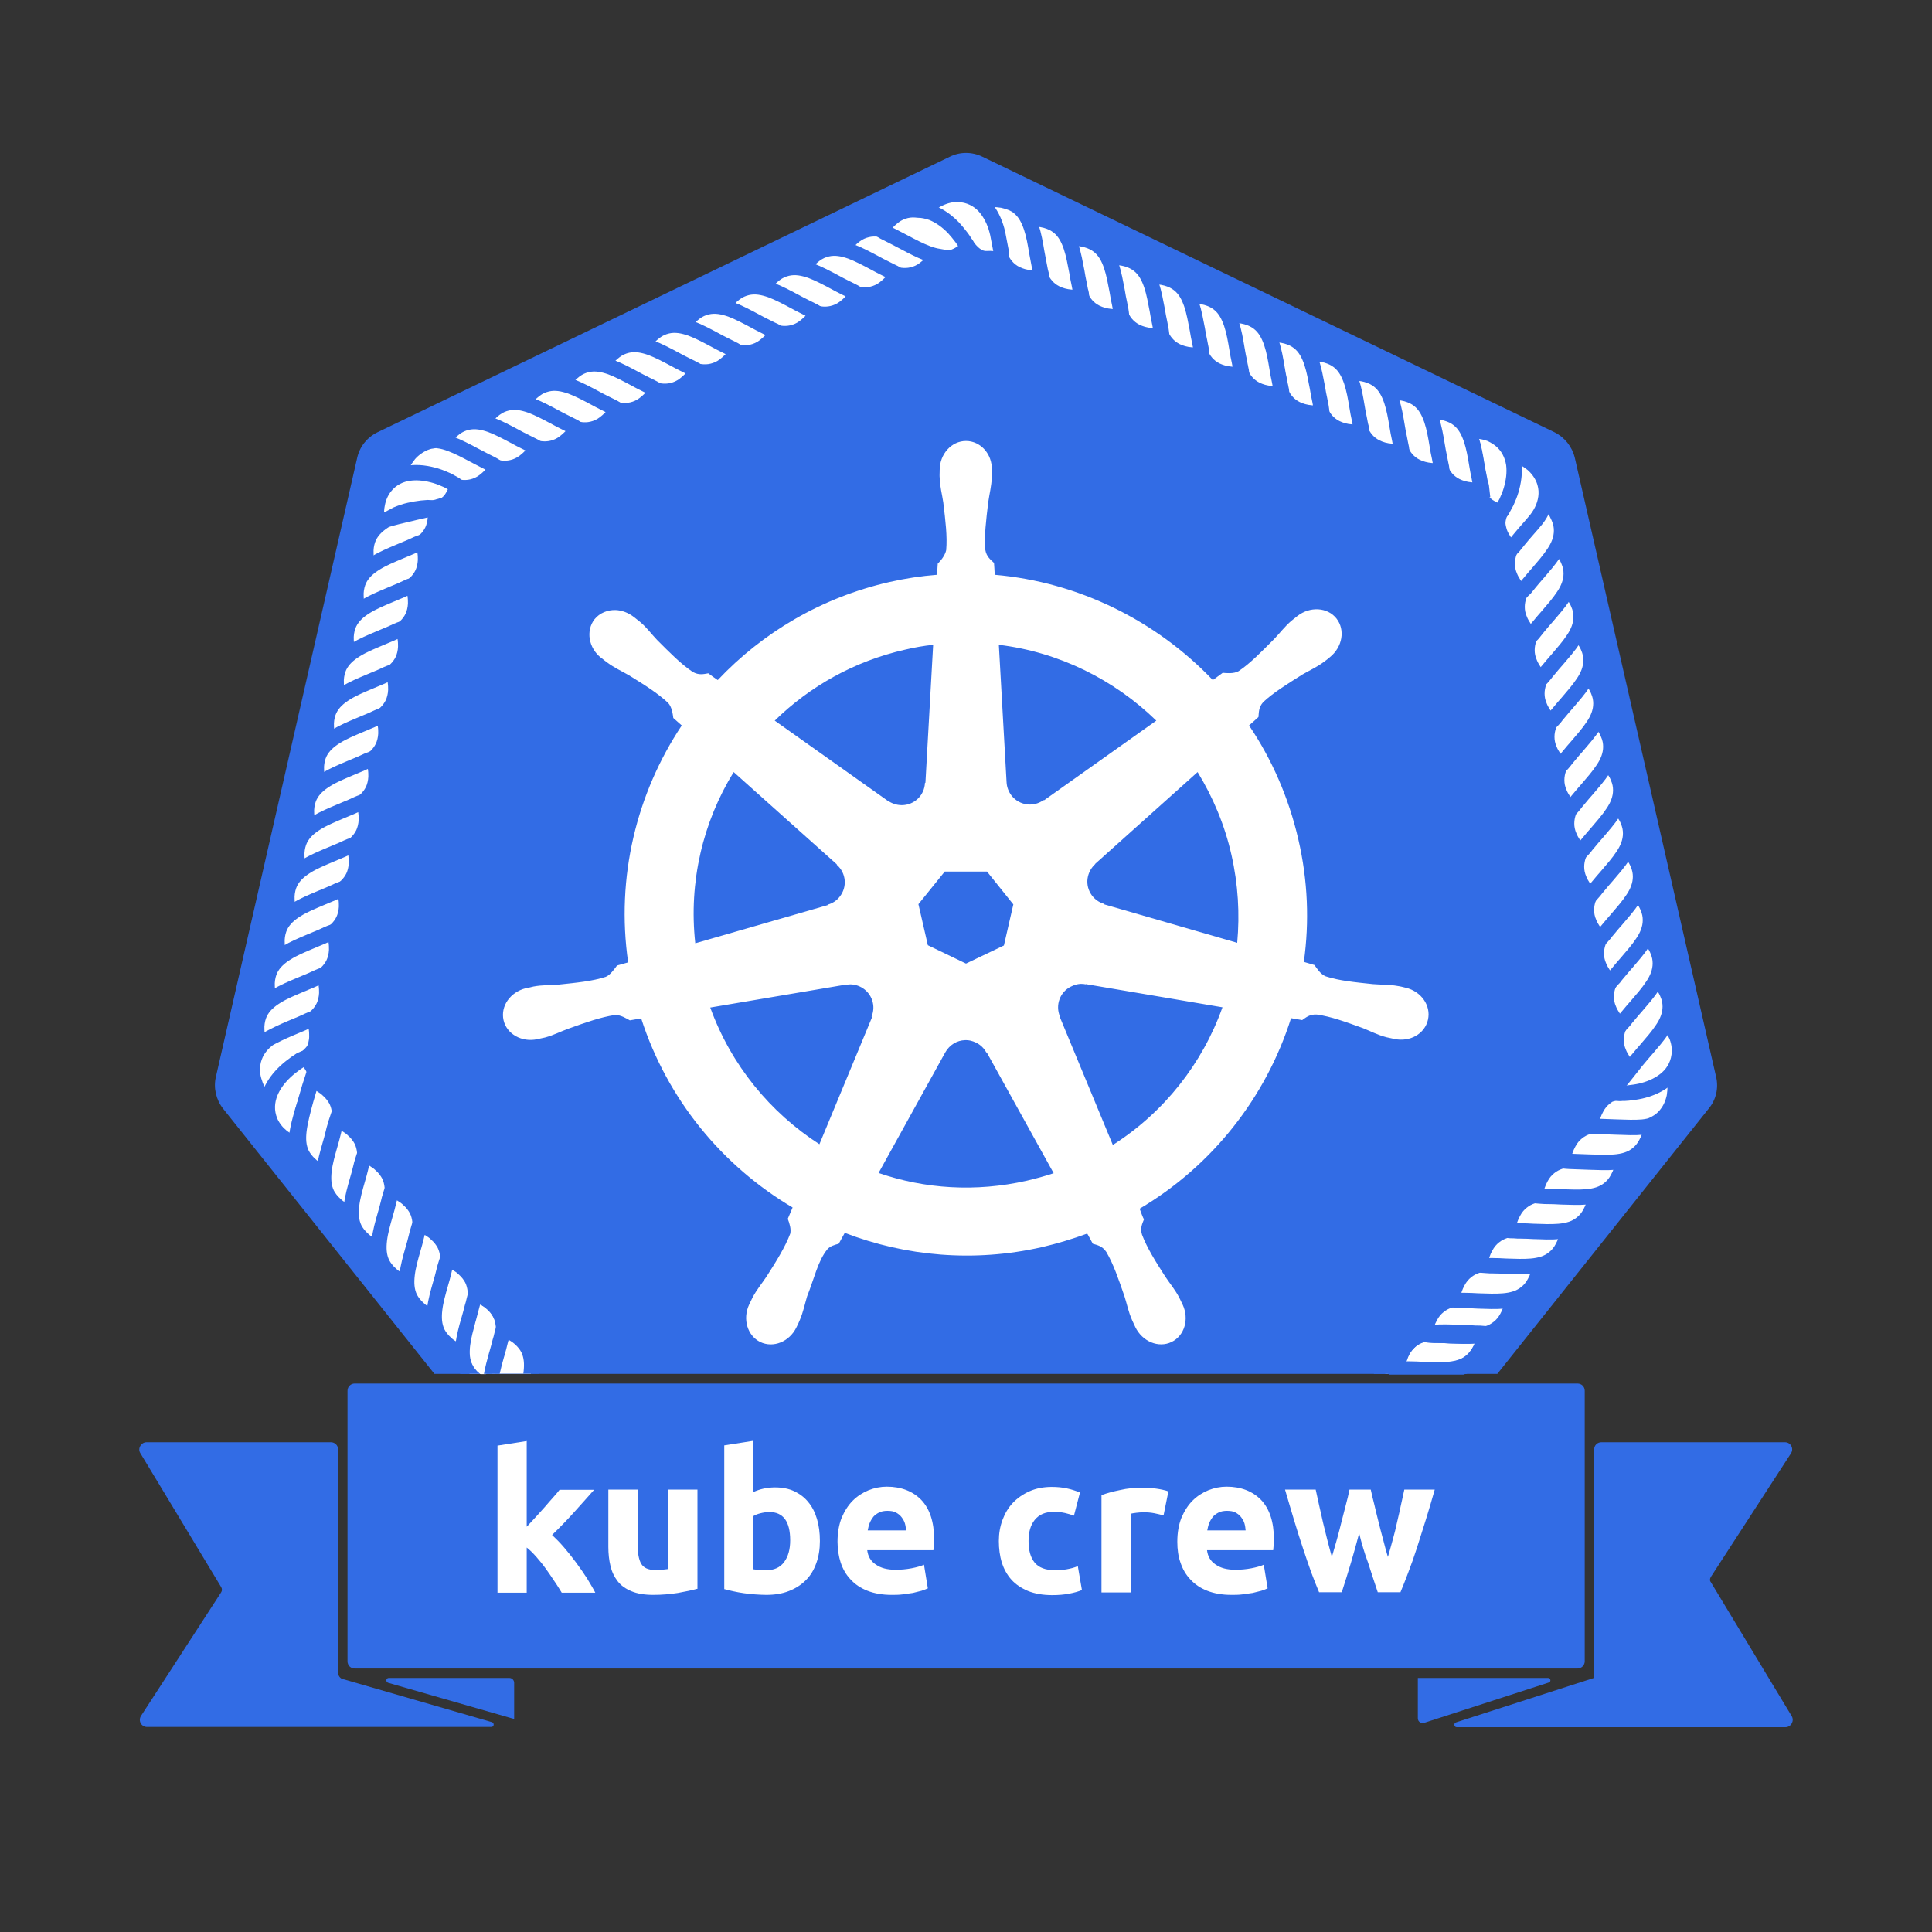 <svg xmlns="http://www.w3.org/2000/svg" xmlns:xlink="http://www.w3.org/1999/xlink" x="0" y="0" version="1.1" viewBox="0 0 800 800" xml:space="preserve" style="enable-background:new 0 0 800 800"><rect x="0" y="0" width="800" height="800" fill="#333333" stroke="none"/><style type="text/css">.st0{fill:#326ce5}.st2,.st3{fill:#fff}.st3{stroke:#326ce5;stroke-width:6.356;stroke-miterlimit:10}</style><g id="Layer_2"><path d="M710.6,445.9l-58.5-256.3c-1.1-4.6-4.2-8.5-8.4-10.6L406.8,64.9c-4.3-2.1-9.3-2.1-13.5,0L156.3,179 c-4.3,2.1-7.4,6-8.4,10.6L89.4,445.9c-1.1,4.6,0.1,9.5,3,13.2l87.5,109.8h440.1l87.5-109.8C710.6,455.4,711.7,450.5,710.6,445.9z" class="st0"/></g><g id="Layer_1"><g><g><g><path d="M708.4,653l33.2-51.2c1.3-2-0.1-4.6-2.5-4.6h-76c-1.7,0-3,1.3-3,3v94.6H660l-57.1,18.4 c-1.1,0.4-0.8,2,0.3,2h136.1c2.3,0,3.8-2.6,2.6-4.6l-33.5-55.5C707.9,654.5,708,653.7,708.4,653z" class="st0"/><path d="M641,694.8h-53.9v16.7c0,1.4,1.3,2.3,2.6,1.9l51.6-16.7C642.4,696.4,642.1,694.8,641,694.8z" class="st0"/><path d="M140,692.6v-92.4c0-1.7-1.3-3-3-3H60.7c-2.3,0-3.8,2.6-2.6,4.5l33.5,55.5c0.4,0.7,0.4,1.5,0,2.1l-33.2,51.2 c-1.3,2,0.1,4.6,2.5,4.6h142.5c1.2,0,1.4-1.6,0.3-2l-61.6-17.8C140.9,695.1,140,693.9,140,692.6z" class="st0"/><path d="M212.9,711.8v-15c0-1.1-0.9-2-2-2h-49.9c-1.2,0-1.4,1.6-0.3,2L212.9,711.8z" class="st0"/></g><path d="M653.2,690.9H146.9c-1.7,0-3-1.3-3-3v-112c0-1.7,1.3-3,3-3h506.3c1.7,0,3,1.3,3,3v112 C656.2,689.6,654.8,690.9,653.2,690.9z" class="st0"/></g><g><path d="M218.2,632.1c1.2-1.3,2.4-2.6,3.7-4c1.3-1.4,2.5-2.8,3.7-4.1c1.2-1.4,2.3-2.7,3.4-3.9c1.1-1.2,2-2.3,2.7-3.2 H246c-2.9,3.3-5.7,6.4-8.4,9.4c-2.7,3-5.7,6.1-9,9.3c1.6,1.5,3.3,3.2,5,5.2c1.7,2,3.4,4.1,5,6.3c1.6,2.2,3.1,4.3,4.5,6.5 c1.3,2.2,2.5,4.1,3.4,5.9h-13.9c-0.9-1.4-1.8-3-3-4.7c-1.1-1.7-2.3-3.4-3.5-5.1s-2.5-3.3-3.9-4.9c-1.4-1.6-2.7-2.9-4.1-4v18.7 h-12.1v-60.9l12.1-1.9V632.1z" class="st2"/><path d="M288.6,657.9c-2.1,0.6-4.7,1.1-7.9,1.7c-3.2,0.5-6.6,0.8-10.2,0.8c-3.6,0-6.6-0.5-9-1.5 c-2.4-1-4.3-2.3-5.7-4.1c-1.4-1.8-2.4-3.8-3-6.3c-0.6-2.4-0.9-5.1-0.9-8v-23.7h12.1v22.3c0,3.9,0.5,6.7,1.5,8.4 c1,1.7,2.9,2.6,5.8,2.6c0.9,0,1.8,0,2.8-0.1s1.8-0.2,2.6-0.3v-32.9h12.1V657.9z" class="st2"/><path d="M339.5,638.1c0,3.4-0.5,6.5-1.5,9.2c-1,2.8-2.4,5.1-4.3,7c-1.9,1.9-4.2,3.4-7,4.5c-2.8,1.1-5.9,1.6-9.4,1.6 c-1.5,0-3-0.1-4.6-0.2c-1.6-0.1-3.2-0.3-4.7-0.5c-1.5-0.2-3-0.5-4.4-0.8c-1.4-0.3-2.6-0.6-3.7-0.9v-59.5l12.1-1.9v21.2 c1.3-0.6,2.8-1.1,4.2-1.4c1.5-0.3,3-0.5,4.7-0.5c3,0,5.7,0.5,8,1.6c2.3,1.1,4.3,2.6,5.8,4.5c1.6,1.9,2.8,4.3,3.6,7 C339.1,631.7,339.5,634.7,339.5,638.1z M327.2,637.8c0-7.8-2.9-11.7-8.6-11.7c-1.2,0-2.5,0.2-3.7,0.5c-1.2,0.3-2.2,0.7-3,1.2v22 c0.6,0.1,1.3,0.2,2.3,0.3c0.9,0.1,1.9,0.1,3,0.1c3.3,0,5.8-1.1,7.5-3.4C326.4,644.5,327.2,641.5,327.2,637.8z" class="st2"/><path d="M346.8,638.4c0-3.8,0.6-7.1,1.7-9.9c1.2-2.8,2.7-5.2,4.6-7.1c1.9-1.9,4.1-3.3,6.5-4.3c2.5-1,5-1.5,7.6-1.5 c6,0,10.8,1.9,14.3,5.5c3.5,3.7,5.3,9.1,5.3,16.3c0,0.7,0,1.5-0.1,2.3c-0.1,0.8-0.1,1.6-0.2,2.2h-27.4c0.3,2.5,1.4,4.5,3.5,5.9 c2.1,1.5,4.8,2.2,8.3,2.2c2.2,0,4.4-0.2,6.5-0.6c2.1-0.4,3.9-0.9,5.2-1.5l1.6,9.8c-0.6,0.3-1.5,0.6-2.6,1 c-1.1,0.3-2.3,0.6-3.6,0.9c-1.3,0.2-2.7,0.4-4.3,0.6c-1.5,0.2-3,0.2-4.5,0.2c-3.8,0-7.2-0.6-10-1.7c-2.8-1.1-5.2-2.7-7-4.7 c-1.9-2-3.2-4.3-4.1-7C347.3,644.5,346.8,641.6,346.8,638.4z M375.2,633.8c-0.1-1-0.2-2-0.5-3c-0.3-1-0.8-1.8-1.4-2.6 c-0.6-0.8-1.4-1.4-2.3-1.9c-0.9-0.5-2.1-0.7-3.5-0.7c-1.4,0-2.5,0.2-3.5,0.7c-1,0.5-1.8,1.1-2.4,1.8c-0.6,0.8-1.1,1.6-1.5,2.6 c-0.4,1-0.6,2-0.8,3H375.2z" class="st2"/><path d="M413.6,638.1c0-3.1,0.5-6,1.5-8.7c1-2.7,2.4-5.1,4.3-7.1s4.2-3.6,6.9-4.8c2.7-1.2,5.8-1.8,9.2-1.8 c2.3,0,4.3,0.2,6.2,0.6c1.9,0.4,3.7,1,5.5,1.7l-2.5,9.6c-1.1-0.4-2.4-0.8-3.7-1.1c-1.4-0.3-2.9-0.5-4.5-0.5c-3.6,0-6.2,1.1-8,3.3 c-1.8,2.2-2.6,5.1-2.6,8.8c0,3.8,0.8,6.8,2.5,8.9s4.5,3.2,8.6,3.2c1.5,0,3-0.1,4.7-0.4c1.7-0.3,3.2-0.7,4.6-1.3l1.7,9.9 c-1.4,0.6-3.2,1.1-5.3,1.5c-2.1,0.4-4.4,0.6-7,0.6c-3.9,0-7.2-0.6-10-1.7c-2.8-1.2-5.1-2.7-6.9-4.7s-3.1-4.4-4-7.1 C414,644.2,413.6,641.3,413.6,638.1z" class="st2"/><path d="M481.8,627.5c-1.1-0.3-2.3-0.6-3.8-0.9c-1.5-0.3-3-0.4-4.7-0.4c-0.8,0-1.7,0.1-2.7,0.2 c-1.1,0.1-1.9,0.3-2.4,0.4v32.6h-12.1v-40.3c2.2-0.8,4.7-1.5,7.7-2.1c2.9-0.7,6.2-1,9.8-1c0.6,0,1.4,0,2.3,0.1 c0.9,0.1,1.8,0.2,2.8,0.3c0.9,0.1,1.8,0.3,2.8,0.5c0.9,0.2,1.7,0.4,2.3,0.7L481.8,627.5z" class="st2"/><path d="M487.5,638.4c0-3.8,0.6-7.1,1.7-9.9c1.2-2.8,2.7-5.2,4.6-7.1c1.9-1.9,4.1-3.3,6.5-4.3c2.5-1,5-1.5,7.6-1.5 c6,0,10.8,1.9,14.3,5.5c3.5,3.7,5.3,9.1,5.3,16.3c0,0.7,0,1.5-0.1,2.3c-0.1,0.8-0.1,1.6-0.2,2.2h-27.4c0.3,2.5,1.4,4.5,3.5,5.9 c2.1,1.5,4.8,2.2,8.3,2.2c2.2,0,4.4-0.2,6.5-0.6c2.1-0.4,3.9-0.9,5.2-1.5l1.6,9.8c-0.6,0.3-1.5,0.6-2.6,1 c-1.1,0.3-2.3,0.6-3.6,0.9c-1.3,0.2-2.7,0.4-4.3,0.6c-1.5,0.2-3,0.2-4.5,0.2c-3.8,0-7.2-0.6-10-1.7c-2.8-1.1-5.2-2.7-7-4.7 c-1.9-2-3.2-4.3-4.1-7C487.9,644.5,487.5,641.6,487.5,638.4z M515.8,633.8c-0.1-1-0.2-2-0.5-3c-0.3-1-0.8-1.8-1.4-2.6 c-0.6-0.8-1.4-1.4-2.3-1.9c-0.9-0.5-2.1-0.7-3.5-0.7c-1.4,0-2.5,0.2-3.5,0.7c-1,0.5-1.8,1.1-2.4,1.8c-0.6,0.8-1.1,1.6-1.5,2.6 c-0.4,1-0.6,2-0.8,3H515.8z" class="st2"/><path d="M562.8,634.9c-1.1,4.1-2.2,8.2-3.4,12.2c-1.2,4.1-2.5,8.1-3.8,12.2h-9.4c-1-2.3-2-5-3.2-8.1 c-1.1-3.1-2.3-6.5-3.5-10.2c-1.2-3.7-2.5-7.6-3.7-11.7s-2.5-8.3-3.7-12.5h12.7c0.4,1.9,0.9,4.1,1.4,6.4c0.5,2.3,1.1,4.7,1.6,7.1 c0.6,2.4,1.2,4.9,1.8,7.3c0.6,2.5,1.3,4.8,1.9,7.1c0.7-2.4,1.4-4.8,2.1-7.3c0.7-2.5,1.3-4.9,1.9-7.3c0.6-2.4,1.2-4.7,1.8-7 c0.6-2.2,1.1-4.3,1.5-6.3h8.8c0.4,1.9,0.9,4,1.5,6.3c0.5,2.2,1.1,4.6,1.7,7c0.6,2.4,1.2,4.8,1.9,7.3c0.6,2.5,1.3,4.9,2,7.3 c0.7-2.3,1.3-4.6,2-7.1c0.7-2.5,1.3-4.9,1.8-7.3c0.6-2.4,1.1-4.8,1.6-7.1c0.5-2.3,1-4.4,1.4-6.4h12.6c-1.2,4.2-2.4,8.4-3.7,12.5 s-2.5,8-3.7,11.7c-1.2,3.7-2.4,7.1-3.6,10.2c-1.2,3.1-2.2,5.8-3.2,8.1h-9.4c-1.4-4.1-2.7-8.2-4-12.2 C565,643.1,563.8,639,562.8,634.9z" class="st2"/></g><g><g><g><path d="M404.7,97.8c-0.9,1.4-1.8,2.4-2.7,3.4c-0.9,0.9-1.8,1.7-2.6,2.3c-1.7,1.3-3.4,2-5.1,2.4 c-3.4,0.8-6.6,0.1-9.8-1c-3.2-1.2-6.4-2.9-9.6-4.6c-1.6-0.9-3.2-1.7-4.8-2.5c-0.8-0.4-1.6-0.8-2.4-1.2 c-0.8-0.4-1.6-0.8-2.4-1.3c0.9-1.4,1.8-2.4,2.7-3.4c0.9-0.9,1.8-1.7,2.6-2.3c1.7-1.3,3.4-2,5.1-2.4c3.4-0.8,6.6-0.1,9.8,1 c3.2,1.2,6.4,2.9,9.6,4.6c1.6,0.9,3.2,1.7,4.8,2.5c0.8,0.4,1.6,0.8,2.4,1.2C403.1,96.8,403.9,97.2,404.7,97.8z" class="st3"/><path d="M387.8,105.9c-0.9,1.4-1.8,2.4-2.7,3.4c-0.9,0.9-1.8,1.7-2.6,2.3c-1.7,1.3-3.4,2-5.1,2.4 c-3.4,0.8-6.6,0.1-9.8-1c-3.2-1.2-6.4-2.9-9.6-4.6c-1.6-0.9-3.2-1.7-4.8-2.5c-0.8-0.4-1.6-0.8-2.4-1.2 c-0.8-0.4-1.6-0.8-2.4-1.3c0.9-1.4,1.8-2.4,2.7-3.4c0.9-0.9,1.8-1.7,2.6-2.3c1.7-1.3,3.4-2,5.1-2.4c3.4-0.8,6.6-0.1,9.8,1 c3.2,1.2,6.4,2.9,9.6,4.6c1.6,0.9,3.2,1.7,4.8,2.5c0.8,0.4,1.6,0.8,2.4,1.2C386.2,105,387,105.4,387.8,105.9z" class="st3"/></g><g><path d="M388.1,105.7c-0.9,1.4-1.8,2.4-2.7,3.4c-0.9,0.9-1.8,1.7-2.6,2.3c-1.7,1.3-3.4,2-5.1,2.4 c-3.4,0.8-6.6,0.1-9.8-1c-3.2-1.2-6.4-2.9-9.6-4.6c-1.6-0.9-3.2-1.7-4.8-2.5c-0.8-0.4-1.6-0.8-2.4-1.2 c-0.8-0.4-1.6-0.8-2.4-1.3c0.9-1.4,1.8-2.4,2.7-3.4c0.9-0.9,1.8-1.7,2.6-2.3c1.7-1.3,3.4-2,5.1-2.4c3.4-0.8,6.6-0.1,9.8,1 c3.2,1.2,6.4,2.9,9.6,4.6c1.6,0.9,3.2,1.7,4.8,2.5c0.8,0.4,1.6,0.8,2.4,1.2C386.5,104.8,387.3,105.2,388.1,105.7z" class="st3"/><path d="M371.2,113.9c-0.9,1.4-1.8,2.4-2.7,3.4c-0.9,0.9-1.8,1.7-2.6,2.3c-1.7,1.3-3.4,2-5.1,2.4 c-3.4,0.8-6.6,0.1-9.8-1c-3.2-1.2-6.4-2.9-9.6-4.6c-1.6-0.9-3.2-1.7-4.8-2.5c-0.8-0.4-1.6-0.8-2.4-1.2 c-0.8-0.4-1.6-0.8-2.4-1.3c0.9-1.4,1.8-2.4,2.7-3.4c0.9-0.9,1.8-1.7,2.6-2.3c1.7-1.3,3.4-2,5.1-2.4c3.4-0.8,6.6-0.1,9.8,1 c3.2,1.2,6.4,2.9,9.6,4.6c1.6,0.9,3.2,1.7,4.8,2.5c0.8,0.4,1.6,0.8,2.4,1.2C369.7,113,370.5,113.3,371.2,113.9z" class="st3"/></g><g><path d="M371.5,113.7c-0.9,1.4-1.8,2.4-2.7,3.4c-0.9,0.9-1.8,1.7-2.6,2.3c-1.7,1.3-3.4,2-5.1,2.4 c-3.4,0.8-6.6,0.1-9.8-1c-3.2-1.2-6.4-2.9-9.6-4.6c-1.6-0.9-3.2-1.7-4.8-2.5c-0.8-0.4-1.6-0.8-2.4-1.2 c-0.8-0.4-1.6-0.8-2.4-1.3c0.9-1.4,1.8-2.4,2.7-3.4c0.9-0.9,1.8-1.7,2.6-2.3c1.7-1.3,3.4-2,5.1-2.4c3.4-0.8,6.6-0.1,9.8,1 c3.2,1.2,6.4,2.9,9.6,4.6c1.6,0.9,3.2,1.7,4.8,2.5c0.8,0.4,1.6,0.8,2.4,1.2C370,112.8,370.8,113.2,371.5,113.7z" class="st3"/><path d="M354.7,121.8c-0.9,1.4-1.8,2.4-2.7,3.4c-0.9,0.9-1.8,1.7-2.6,2.3c-1.7,1.3-3.4,2-5.1,2.4 c-3.4,0.8-6.6,0.1-9.8-1c-3.2-1.2-6.4-2.9-9.6-4.6c-1.6-0.9-3.2-1.7-4.8-2.5c-0.8-0.4-1.6-0.8-2.4-1.2 c-0.8-0.4-1.6-0.8-2.4-1.3c0.9-1.4,1.8-2.4,2.7-3.4c0.9-0.9,1.8-1.7,2.6-2.3c1.7-1.3,3.4-2,5.1-2.4c3.4-0.8,6.6-0.1,9.8,1 c3.2,1.2,6.4,2.9,9.6,4.6c1.6,0.9,3.2,1.7,4.8,2.5c0.8,0.4,1.6,0.8,2.4,1.2C353.1,120.9,353.9,121.3,354.7,121.8z" class="st3"/></g><g><path d="M355,121.7c-0.9,1.4-1.8,2.4-2.7,3.4c-0.9,0.9-1.8,1.7-2.6,2.3c-1.7,1.3-3.4,2-5.1,2.4 c-3.4,0.8-6.6,0.1-9.8-1c-3.2-1.2-6.4-2.9-9.6-4.6c-1.6-0.9-3.2-1.7-4.8-2.5c-0.8-0.4-1.6-0.8-2.4-1.2 c-0.8-0.4-1.6-0.8-2.4-1.3c0.9-1.4,1.8-2.4,2.7-3.4c0.9-0.9,1.8-1.7,2.6-2.3c1.7-1.3,3.4-2,5.1-2.4c3.4-0.8,6.6-0.1,9.8,1 c3.2,1.2,6.4,2.9,9.6,4.6c1.6,0.9,3.2,1.7,4.8,2.5c0.8,0.4,1.6,0.8,2.4,1.2C353.4,120.8,354.2,121.2,355,121.7z" class="st3"/><path d="M338.1,129.8c-0.9,1.4-1.8,2.4-2.7,3.4c-0.9,0.9-1.8,1.7-2.6,2.3c-1.7,1.3-3.4,2-5.1,2.4 c-3.4,0.8-6.6,0.1-9.8-1c-3.2-1.2-6.4-2.9-9.6-4.6c-1.6-0.9-3.2-1.7-4.8-2.5c-0.8-0.4-1.6-0.8-2.4-1.2 c-0.8-0.4-1.6-0.8-2.4-1.3c0.9-1.4,1.8-2.4,2.7-3.4c0.9-0.9,1.8-1.7,2.6-2.3c1.7-1.3,3.4-2,5.1-2.4c3.4-0.8,6.6-0.1,9.8,1 c3.2,1.2,6.4,2.9,9.6,4.6c1.6,0.9,3.2,1.7,4.8,2.5c0.8,0.4,1.6,0.8,2.4,1.2C336.5,128.9,337.3,129.3,338.1,129.8z" class="st3"/></g><g><path d="M338.4,129.7c-0.9,1.4-1.8,2.4-2.7,3.4c-0.9,0.9-1.8,1.7-2.6,2.3c-1.7,1.3-3.4,2-5.1,2.4 c-3.4,0.8-6.6,0.1-9.8-1c-3.2-1.2-6.4-2.9-9.6-4.6c-1.6-0.9-3.2-1.7-4.8-2.5c-0.8-0.4-1.6-0.8-2.4-1.2 c-0.8-0.4-1.6-0.8-2.4-1.3c0.9-1.4,1.8-2.4,2.7-3.4c0.9-0.9,1.8-1.7,2.6-2.3c1.7-1.3,3.4-2,5.1-2.4c3.4-0.8,6.6-0.1,9.8,1 c3.2,1.2,6.4,2.9,9.6,4.6c1.6,0.9,3.2,1.7,4.8,2.5c0.8,0.4,1.6,0.8,2.4,1.2C336.8,128.8,337.6,129.2,338.4,129.7z" class="st3"/><path d="M321.5,137.8c-0.9,1.4-1.8,2.4-2.7,3.4c-0.9,0.9-1.8,1.7-2.6,2.3c-1.7,1.3-3.4,2-5.1,2.4 c-3.4,0.8-6.6,0.1-9.8-1c-3.2-1.2-6.4-2.9-9.6-4.6c-1.6-0.9-3.2-1.7-4.8-2.5c-0.8-0.4-1.6-0.8-2.4-1.2 c-0.8-0.4-1.6-0.8-2.4-1.3c0.9-1.4,1.8-2.4,2.7-3.4c0.9-0.9,1.8-1.7,2.6-2.3c1.7-1.3,3.4-2,5.1-2.4c3.4-0.8,6.6-0.1,9.8,1 c3.2,1.2,6.4,2.9,9.6,4.6c1.6,0.9,3.2,1.7,4.8,2.5c0.8,0.4,1.6,0.8,2.4,1.2C319.9,136.9,320.7,137.3,321.5,137.8z" class="st3"/></g><g><path d="M321.8,137.7c-0.9,1.4-1.8,2.4-2.7,3.4c-0.9,0.9-1.8,1.7-2.6,2.3c-1.7,1.3-3.4,2-5.1,2.4 c-3.4,0.8-6.6,0.1-9.8-1c-3.2-1.2-6.4-2.9-9.6-4.6c-1.6-0.9-3.2-1.7-4.8-2.5c-0.8-0.4-1.6-0.8-2.4-1.2 c-0.8-0.4-1.6-0.8-2.4-1.3c0.9-1.4,1.8-2.4,2.7-3.4c0.9-0.9,1.8-1.7,2.6-2.3c1.7-1.3,3.4-2,5.1-2.4c3.4-0.8,6.6-0.1,9.8,1 c3.2,1.2,6.4,2.9,9.6,4.6c1.6,0.9,3.2,1.7,4.8,2.5c0.8,0.4,1.6,0.8,2.4,1.2C320.2,136.7,321,137.1,321.8,137.7z" class="st3"/><path d="M305,145.8c-0.9,1.4-1.8,2.4-2.7,3.4c-0.9,0.9-1.8,1.7-2.6,2.3c-1.7,1.3-3.4,2-5.1,2.4 c-3.4,0.8-6.6,0.1-9.8-1c-3.2-1.2-6.4-2.9-9.6-4.6c-1.6-0.9-3.2-1.7-4.8-2.5c-0.8-0.4-1.6-0.8-2.4-1.2 c-0.8-0.4-1.6-0.8-2.4-1.3c0.9-1.4,1.8-2.4,2.7-3.4c0.9-0.9,1.8-1.7,2.6-2.3c1.7-1.3,3.4-2,5.1-2.4c3.4-0.8,6.6-0.1,9.8,1 c3.2,1.2,6.4,2.9,9.6,4.6c1.6,0.9,3.2,1.7,4.8,2.5c0.8,0.4,1.6,0.8,2.4,1.2C303.4,144.9,304.2,145.3,305,145.8z" class="st3"/></g><g><path d="M305.3,145.6c-0.9,1.4-1.8,2.4-2.7,3.4c-0.9,0.9-1.8,1.7-2.6,2.3c-1.7,1.3-3.4,2-5.1,2.4 c-3.4,0.8-6.6,0.1-9.8-1c-3.2-1.2-6.4-2.9-9.6-4.6c-1.6-0.9-3.2-1.7-4.8-2.5c-0.8-0.4-1.6-0.8-2.4-1.2 c-0.8-0.4-1.6-0.8-2.4-1.3c0.9-1.4,1.8-2.4,2.7-3.4c0.9-0.9,1.8-1.7,2.6-2.3c1.7-1.3,3.4-2,5.1-2.4c3.4-0.8,6.6-0.1,9.8,1 c3.2,1.2,6.4,2.9,9.6,4.6c1.6,0.9,3.2,1.7,4.8,2.5c0.8,0.4,1.6,0.8,2.4,1.2C303.7,144.7,304.5,145.1,305.3,145.6z" class="st3"/><path d="M288.4,153.8c-0.9,1.4-1.8,2.4-2.7,3.4c-0.9,0.9-1.8,1.7-2.6,2.3c-1.7,1.3-3.4,2-5.1,2.4 c-3.4,0.8-6.6,0.1-9.8-1c-3.2-1.2-6.4-2.9-9.6-4.6c-1.6-0.9-3.2-1.7-4.8-2.5c-0.8-0.4-1.6-0.8-2.4-1.2 c-0.8-0.4-1.6-0.8-2.4-1.3c0.9-1.4,1.8-2.4,2.7-3.4c0.9-0.9,1.8-1.7,2.6-2.3c1.7-1.3,3.4-2,5.1-2.4c3.4-0.8,6.6-0.1,9.8,1 c3.2,1.2,6.4,2.9,9.6,4.6c1.6,0.9,3.2,1.7,4.8,2.5c0.8,0.4,1.6,0.8,2.4,1.2C286.8,152.8,287.6,153.2,288.4,153.8z" class="st3"/></g><g><path d="M288.7,153.6c-0.9,1.4-1.8,2.4-2.7,3.4c-0.9,0.9-1.8,1.7-2.6,2.3c-1.7,1.3-3.4,2-5.1,2.4 c-3.4,0.8-6.6,0.1-9.8-1c-3.2-1.2-6.4-2.9-9.6-4.6c-1.6-0.9-3.2-1.7-4.8-2.5c-0.8-0.4-1.6-0.8-2.4-1.2 c-0.8-0.4-1.6-0.8-2.4-1.3c0.9-1.4,1.8-2.4,2.7-3.4c0.9-0.9,1.8-1.7,2.6-2.3c1.7-1.3,3.4-2,5.1-2.4c3.4-0.8,6.6-0.1,9.8,1 c3.2,1.2,6.4,2.9,9.6,4.6c1.6,0.9,3.2,1.7,4.8,2.5c0.8,0.4,1.6,0.8,2.4,1.2C287.1,152.7,287.9,153.1,288.7,153.6z" class="st3"/><path d="M271.8,161.7c-0.9,1.4-1.8,2.4-2.7,3.4c-0.9,0.9-1.8,1.7-2.6,2.3c-1.7,1.3-3.4,2-5.1,2.4 c-3.4,0.8-6.6,0.1-9.8-1c-3.2-1.2-6.4-2.9-9.6-4.6c-1.6-0.9-3.2-1.7-4.8-2.5c-0.8-0.4-1.6-0.8-2.4-1.2 c-0.8-0.4-1.6-0.8-2.4-1.3c0.9-1.4,1.8-2.4,2.7-3.4c0.9-0.9,1.8-1.7,2.6-2.3c1.7-1.3,3.4-2,5.1-2.4c3.4-0.8,6.6-0.1,9.8,1 c3.2,1.2,6.4,2.9,9.6,4.6c1.6,0.9,3.2,1.7,4.8,2.5c0.8,0.4,1.6,0.8,2.4,1.2C270.2,160.8,271,161.2,271.8,161.7z" class="st3"/></g><g><path d="M272.1,161.6c-0.9,1.4-1.8,2.4-2.7,3.4c-0.9,0.9-1.8,1.7-2.6,2.3c-1.7,1.3-3.4,2-5.1,2.4 c-3.4,0.8-6.6,0.1-9.8-1c-3.2-1.2-6.4-2.9-9.6-4.6c-1.6-0.9-3.2-1.7-4.8-2.5c-0.8-0.4-1.6-0.8-2.4-1.2 c-0.8-0.4-1.6-0.8-2.4-1.3c0.9-1.4,1.8-2.4,2.7-3.4c0.9-0.9,1.8-1.7,2.6-2.3c1.7-1.3,3.4-2,5.1-2.4c3.4-0.8,6.6-0.1,9.8,1 c3.2,1.2,6.4,2.9,9.6,4.6c1.6,0.9,3.2,1.7,4.8,2.5c0.8,0.4,1.6,0.8,2.4,1.2C270.5,160.7,271.3,161.1,272.1,161.6z" class="st3"/><path d="M255.3,169.7c-0.9,1.4-1.8,2.4-2.7,3.4c-0.9,0.9-1.8,1.7-2.6,2.3c-1.7,1.3-3.4,2-5.1,2.4 c-3.4,0.8-6.6,0.1-9.8-1c-3.2-1.2-6.4-2.9-9.6-4.6c-1.6-0.9-3.2-1.7-4.8-2.5c-0.8-0.4-1.6-0.8-2.4-1.2 c-0.8-0.4-1.6-0.8-2.4-1.3c0.9-1.4,1.8-2.4,2.7-3.4c0.9-0.9,1.8-1.7,2.6-2.3c1.7-1.3,3.4-2,5.1-2.4c3.4-0.8,6.6-0.1,9.8,1 c3.2,1.2,6.4,2.9,9.6,4.6c1.6,0.9,3.2,1.7,4.8,2.5c0.8,0.4,1.6,0.8,2.4,1.2C253.7,168.8,254.5,169.2,255.3,169.7z" class="st3"/></g><g><path d="M255.6,169.6c-0.9,1.4-1.8,2.4-2.7,3.4c-0.9,0.9-1.8,1.7-2.6,2.3c-1.7,1.3-3.4,2-5.1,2.4 c-3.4,0.8-6.6,0.1-9.8-1c-3.2-1.2-6.4-2.9-9.6-4.6c-1.6-0.9-3.2-1.7-4.8-2.5c-0.8-0.4-1.6-0.8-2.4-1.2 c-0.8-0.4-1.6-0.8-2.4-1.3c0.9-1.4,1.8-2.4,2.7-3.4c0.9-0.9,1.8-1.7,2.6-2.3c1.7-1.3,3.4-2,5.1-2.4c3.4-0.8,6.6-0.1,9.8,1 c3.2,1.2,6.4,2.9,9.6,4.6c1.6,0.9,3.2,1.7,4.8,2.5c0.8,0.4,1.6,0.8,2.4,1.2C254,168.7,254.8,169.1,255.6,169.6z" class="st3"/><path d="M238.7,177.7c-0.9,1.4-1.8,2.4-2.7,3.4c-0.9,0.9-1.8,1.7-2.6,2.3c-1.7,1.3-3.4,2-5.1,2.4 c-3.4,0.8-6.6,0.1-9.8-1c-3.2-1.2-6.4-2.9-9.6-4.6c-1.6-0.9-3.2-1.7-4.8-2.5c-0.8-0.4-1.6-0.8-2.4-1.2 c-0.8-0.4-1.6-0.8-2.4-1.3c0.9-1.4,1.8-2.4,2.7-3.4c0.9-0.9,1.8-1.7,2.6-2.3c1.7-1.3,3.4-2,5.1-2.4c3.4-0.8,6.6-0.1,9.8,1 c3.2,1.2,6.4,2.9,9.6,4.6c1.6,0.9,3.2,1.7,4.8,2.5c0.8,0.4,1.6,0.8,2.4,1.2C237.1,176.8,237.9,177.2,238.7,177.7z" class="st3"/></g><g><path d="M239,177.5c-0.9,1.4-1.8,2.4-2.7,3.4c-0.9,0.9-1.8,1.7-2.6,2.3c-1.7,1.3-3.4,2-5.1,2.4 c-3.4,0.8-6.6,0.1-9.8-1c-3.2-1.2-6.4-2.9-9.6-4.6c-1.6-0.9-3.2-1.7-4.8-2.5c-0.8-0.4-1.6-0.8-2.4-1.2 c-0.8-0.4-1.6-0.8-2.4-1.3c0.9-1.4,1.8-2.4,2.7-3.4c0.9-0.9,1.8-1.7,2.6-2.3c1.7-1.3,3.4-2,5.1-2.4c3.4-0.8,6.6-0.1,9.8,1 c3.2,1.2,6.4,2.9,9.6,4.6c1.6,0.9,3.2,1.7,4.8,2.5c0.8,0.4,1.6,0.8,2.4,1.2C237.4,176.6,238.2,177,239,177.5z" class="st3"/><path d="M222.1,185.7c-0.9,1.4-1.8,2.4-2.7,3.4c-0.9,0.9-1.8,1.7-2.6,2.3c-1.7,1.3-3.4,2-5.1,2.4 c-3.4,0.8-6.6,0.1-9.8-1c-3.2-1.2-6.4-2.9-9.6-4.6c-1.6-0.9-3.2-1.7-4.8-2.5c-0.8-0.4-1.6-0.8-2.4-1.2 c-0.8-0.4-1.6-0.8-2.4-1.3c0.9-1.4,1.8-2.4,2.7-3.4c0.9-0.9,1.8-1.7,2.6-2.3c1.7-1.3,3.4-2,5.1-2.4c3.4-0.8,6.6-0.1,9.8,1 c3.2,1.2,6.4,2.9,9.6,4.6c1.6,0.9,3.2,1.7,4.8,2.5c0.8,0.4,1.6,0.8,2.4,1.2C220.5,184.8,221.3,185.2,222.1,185.7z" class="st3"/></g><g><path d="M222.4,185.5c-0.9,1.4-1.8,2.4-2.7,3.4c-0.9,0.9-1.8,1.7-2.6,2.3c-1.7,1.3-3.4,2-5.1,2.4 c-3.4,0.8-6.6,0.1-9.8-1c-3.2-1.2-6.4-2.9-9.6-4.6c-1.6-0.9-3.2-1.7-4.8-2.5c-0.8-0.4-1.6-0.8-2.4-1.2 c-0.8-0.4-1.6-0.8-2.4-1.3c0.9-1.4,1.8-2.4,2.7-3.4c0.9-0.9,1.8-1.7,2.6-2.3c1.7-1.3,3.4-2,5.1-2.4c3.4-0.8,6.6-0.1,9.8,1 c3.2,1.2,6.4,2.9,9.6,4.6c1.6,0.9,3.2,1.7,4.8,2.5c0.8,0.4,1.6,0.8,2.4,1.2C220.8,184.6,221.6,185,222.4,185.5z" class="st3"/><path d="M205.5,193.7c-0.9,1.4-1.8,2.4-2.7,3.4c-0.9,0.9-1.8,1.7-2.6,2.3c-2.7,2-5.4,2.7-8,2.8 c-1.7,0-3.3-0.3-4.9-0.7c-3.9-1.1-7.7-3.2-11.6-5.3c-1.6-0.9-3.2-1.7-4.8-2.5c-0.8-0.4-1.6-0.8-2.4-1.2 c-0.8-0.4-4.4,5.2-5.2,4.7c0.9-1.4,4.9-8.6,5.6-9.4c0.8-1,1.8-1.7,2.6-2.3c2.7-2,5.4-2.7,8-2.8c1.7,0,3.3,0.3,4.9,0.7 c3.9,1.1,7.7,3.2,11.6,5.3c1.6,0.9,3.2,1.7,4.8,2.5c0.8,0.4,1.6,0.8,2.4,1.2C204,192.7,204.8,193.1,205.5,193.7z" class="st3"/></g><g><path d="M205.8,193.5c-0.9,1.4-1.8,2.4-2.7,3.4c-0.9,0.9-1.8,1.7-2.6,2.3c-1.7,1.3-3.4,2-5.1,2.4 c-1.7,0.4-3.3,0.4-5,0.2c-1.3-0.4-2.6-0.9-4.1-1.5c-2.9-1.1-6.2-2.3-9.8-2.9c-1.8-0.3-3.6-0.5-5.6-0.6c-0.9,0-1.9,0-2.9,0.1 c-1,0-1.9,0.2-3,0.2c0.4-2,1.1-3.6,1.8-5.1c0.8-1.5,1.7-2.7,2.6-3.9c1.9-2.2,4.1-3.6,6.2-4.6c1.1-0.4,2.1-0.8,3.2-0.9 c1-0.2,2.1-0.3,2.9-0.1c1.6,0.2,3.3,0.7,4.9,1.3c3.2,1.2,6.4,2.9,9.6,4.6c1.6,0.8,3.2,1.7,4.8,2.5l2.4,1.2 C204.3,192.6,205.1,193,205.8,193.5z" class="st3"/><path d="M189.3,201.5c-0.5,1.2-1,2.1-1.4,3c-0.4,0.8-0.8,1.5-1.2,2.1c-0.8,1.1-1.6,1.9-2.6,2.5 c-1.9,1.1-4.6,1.5-7.6,2.1c-3,0.5-6.5,1.2-9.9,2.5c-1.7,0.6-3.4,1.5-5,2.2l-2.4,1.1c-0.8,0.4-1.6,0.7-2.5,1 c-0.5-1.6-0.8-2.9-0.9-4.2l-0.1-0.5l0-0.6c0-0.4,0-0.8,0-1.2c0-0.8,0.1-1.5,0.3-2.2c0.5-2.9,1.6-5.2,3-7.1 c2.8-3.7,6.6-5.5,10.3-6c3.8-0.6,7.5,0,10.9,1c1.7,0.5,3.3,1.1,4.9,1.9c0.8,0.3,1.5,0.8,2.2,1.1 C187.9,200.5,188.6,201,189.3,201.5z" class="st3"/></g><g><path d="M189.5,201.4c-0.5,1.2-1,2.1-1.4,3c-0.4,0.8-0.8,1.5-1.2,2.1c-0.8,1.1-1.6,1.9-2.6,2.5 c-2,1.1-4.6,1.5-7.6,2c-3,0.5-6.5,1.2-9.9,2.4c-1.7,0.6-3.4,1.5-5.1,2.2l-2.4,1.1c-0.8,0.4-1.6,0.7-2.5,1 c-0.5-1.6-0.8-2.9-0.9-4.2c-0.1-1.6,0-3.2,0.3-4.6c0.5-2.9,1.6-5.2,3-7.1c2.8-3.7,6.6-5.4,10.3-5.9c3.8-0.5,7.5,0.1,10.9,1.1 c1.7,0.5,3.3,1.2,4.9,1.9c0.8,0.4,1.5,0.8,2.2,1.2C188.1,200.4,188.8,200.9,189.5,201.4z" class="st3"/><path d="M179.7,210.4c0.2,1.3,0.3,2.3,0.3,3.3c0.1,0.9,0.1,1.7,0,2.4c0,0.7-0.2,1.3-0.3,1.9 c-0.1,0.3-0.2,0.5-0.3,0.8c-0.1,0.4-0.3,0.8-0.5,1.2c-1.5,3.1-4,5.2-6.9,7c-2.9,1.8-6.3,3.2-9.6,4.6c-1.7,0.7-3.3,1.4-5,2.1 l-2.4,1.1c-0.8,0.4-1.6,0.7-2.5,1c-0.5-1.6-0.8-2.9-0.9-4.2c-0.2-1.3-0.2-2.4-0.2-3.5c0.1-2.1,0.6-4,1.3-5.5 c1.5-3.1,4-5.2,6.9-7c1.4-0.8,3.1-1.8,4.7-2.6c1.7-0.7,3.4-1.3,5.2-1.7c1.7-0.4,3.5-0.7,5.2-0.9c0.9-0.1,1.7-0.1,2.5-0.2 C178,210.2,178.9,210.3,179.7,210.4z" class="st3"/></g><g><path d="M181.4,210c0.5,1.6-1.5-0.6-1.3,0.7c0.2,1.3,0.2,2.4,0.2,3.5c-0.1,2.1-0.6,4-1.3,5.5c-1.5,3.1-4,5.2-6.9,7 c-2.9,1.8-6.3,3.2-9.6,4.6c-1.7,0.7-3.3,1.4-5,2.1c-0.8,0.4-1.6,0.7-2.4,1.1c-0.8,0.4-1.6,0.7-2.5,1c-0.5-1.6-0.8-2.9-0.9-4.2 c-0.2-1.3-0.2-2.4-0.2-3.5c0.1-2.1,0.6-4,1.3-5.5c1.5-3.1,4-5.2,6.9-7C163.6,213.9,180.5,210.3,181.4,210z" class="st3"/><path d="M175,224.7c0.5,1.6,0.8,2.9,0.9,4.2c0.2,1.3,0.2,2.4,0.2,3.5c-0.1,2.1-0.6,4-1.3,5.5c-1.5,3.1-4,5.2-6.9,7 c-2.9,1.8-6.3,3.2-9.6,4.6c-1.7,0.7-3.3,1.4-5,2.1c-0.8,0.4-1.6,0.7-2.4,1.1c-0.8,0.4-1.6,0.7-2.5,1c-0.5-1.6-0.8-2.9-0.9-4.2 c-0.2-1.3-0.2-2.4-0.2-3.5c0.1-2.1,0.6-4,1.3-5.5c1.5-3.1,4-5.2,6.9-7c2.9-1.8,6.3-3.2,9.6-4.6c1.7-0.7,3.3-1.4,5-2.1 c0.8-0.4,1.6-0.7,2.4-1.1C173.3,225.3,174.1,225,175,224.7z" class="st3"/></g><g><path d="M175.1,224.3c0.5,1.6,0.8,2.9,0.9,4.2c0.2,1.3,0.2,2.4,0.2,3.5c-0.1,2.1-0.6,4-1.3,5.5 c-1.5,3.1-4,5.2-6.9,7c-2.9,1.8-6.3,3.2-9.6,4.6c-1.7,0.7-3.3,1.4-5,2.1c-0.8,0.4-1.6,0.7-2.4,1.1c-0.8,0.4-1.6,0.7-2.5,1 c-0.5-1.6-0.8-2.9-0.9-4.2c-0.2-1.3-0.2-2.4-0.2-3.5c0.1-2.1,0.6-4,1.3-5.5c1.5-3.1,4-5.2,6.9-7c2.9-1.8,6.3-3.2,9.6-4.6 c1.7-0.7,3.3-1.4,5-2.1c0.8-0.4,1.6-0.7,2.4-1.1C173.4,225,174.2,224.6,175.1,224.3z" class="st3"/><path d="M170.9,242.6c0.5,1.6,0.8,2.9,0.9,4.2c0.2,1.3,0.2,2.4,0.2,3.5c-0.1,2.1-0.6,4-1.3,5.5 c-1.5,3.1-4,5.2-6.9,7c-2.9,1.8-6.3,3.2-9.6,4.6c-1.7,0.7-3.3,1.4-5,2.1c-0.8,0.4-1.6,0.7-2.4,1.1c-0.8,0.4-1.6,0.7-2.5,1 c-0.5-1.6-0.8-2.9-0.9-4.2c-0.2-1.3-0.2-2.4-0.2-3.5c0.1-2.1,0.6-4,1.3-5.5c1.5-3.1,4-5.2,6.9-7c2.9-1.8,6.3-3.2,9.6-4.6 c1.7-0.7,3.3-1.4,5-2.1c0.8-0.4,1.6-0.7,2.4-1.1C169.2,243.3,170.1,242.9,170.9,242.6z" class="st3"/></g><g><path d="M171,242.3c0.5,1.6,0.8,2.9,0.9,4.2c0.2,1.3,0.2,2.4,0.2,3.5c-0.1,2.1-0.6,4-1.3,5.5c-1.5,3.1-4,5.2-6.9,7 c-2.9,1.8-6.3,3.2-9.6,4.6c-1.7,0.7-3.3,1.4-5,2.1c-0.8,0.4-1.6,0.7-2.4,1.1c-0.8,0.4-1.6,0.7-2.5,1c-0.5-1.6-0.8-2.9-0.9-4.2 c-0.2-1.3-0.2-2.4-0.2-3.5c0.1-2.1,0.6-4,1.3-5.5c1.5-3.1,4-5.2,6.9-7c2.9-1.8,6.3-3.2,9.6-4.6c1.7-0.7,3.3-1.4,5-2.1 c0.8-0.4,1.6-0.7,2.4-1.1C169.3,242.9,170.1,242.6,171,242.3z" class="st3"/><path d="M166.8,260.5c0.5,1.6,0.8,2.9,0.9,4.2c0.2,1.3,0.2,2.4,0.2,3.5c-0.1,2.1-0.6,4-1.3,5.5 c-1.5,3.1-4,5.2-6.9,7c-2.9,1.8-6.3,3.2-9.6,4.6c-1.7,0.7-3.3,1.4-5,2.1c-0.8,0.4-1.6,0.7-2.4,1.1c-0.8,0.4-1.6,0.7-2.5,1 c-0.5-1.6-0.8-2.9-0.9-4.2c-0.2-1.3-0.2-2.4-0.2-3.5c0.1-2.1,0.6-4,1.3-5.5c1.5-3.1,4-5.2,6.9-7c2.9-1.8,6.3-3.2,9.6-4.6 c1.7-0.7,3.3-1.4,5-2.1c0.8-0.4,1.6-0.7,2.4-1.1C165.2,261.2,166,260.8,166.8,260.5z" class="st3"/></g><g><path d="M166.9,260.2c0.5,1.6,0.8,2.9,0.9,4.2c0.2,1.3,0.2,2.4,0.2,3.5c-0.1,2.1-0.6,4-1.3,5.5 c-1.5,3.1-4,5.2-6.9,7c-2.9,1.8-6.3,3.2-9.6,4.6c-1.7,0.7-3.3,1.4-5,2.1c-0.8,0.4-1.6,0.7-2.4,1.1c-0.8,0.4-1.6,0.7-2.5,1 c-0.5-1.6-0.8-2.9-0.9-4.2c-0.2-1.3-0.2-2.4-0.2-3.5c0.1-2.1,0.6-4,1.3-5.5c1.5-3.1,4-5.2,6.9-7c2.9-1.8,6.3-3.2,9.6-4.6 c1.7-0.7,3.3-1.4,5-2.1c0.8-0.4,1.6-0.7,2.4-1.1C165.2,260.9,166,260.5,166.9,260.2z" class="st3"/><path d="M162.8,278.4c0.5,1.6,0.8,2.9,0.9,4.2c0.2,1.3,0.2,2.4,0.2,3.5c-0.1,2.1-0.6,4-1.3,5.5 c-1.5,3.1-4,5.2-6.9,7c-2.9,1.8-6.3,3.2-9.6,4.6c-1.7,0.7-3.3,1.4-5,2.1c-0.8,0.4-1.6,0.7-2.4,1.1c-0.8,0.4-1.6,0.7-2.5,1 c-0.5-1.6-0.8-2.9-0.9-4.2c-0.2-1.3-0.2-2.4-0.2-3.5c0.1-2.1,0.6-4,1.3-5.5c1.5-3.1,4-5.2,6.9-7c2.9-1.8,6.3-3.2,9.6-4.6 c1.7-0.7,3.3-1.4,5-2.1c0.8-0.4,1.6-0.7,2.4-1.1C161.1,279.1,161.9,278.7,162.8,278.4z" class="st3"/></g><g><path d="M162.8,278.1c0.5,1.6,0.8,2.9,0.9,4.2c0.2,1.3,0.2,2.4,0.2,3.5c-0.1,2.1-0.6,4-1.3,5.5 c-1.5,3.1-4,5.2-6.9,7c-2.9,1.8-6.3,3.2-9.6,4.6c-1.7,0.7-3.3,1.4-5,2.1c-0.8,0.4-1.6,0.7-2.4,1.1c-0.8,0.4-1.6,0.7-2.5,1 c-0.5-1.6-0.8-2.9-0.9-4.2c-0.2-1.3-0.2-2.4-0.2-3.5c0.1-2.1,0.6-4,1.3-5.5c1.5-3.1,4-5.2,6.9-7c2.9-1.8,6.3-3.2,9.6-4.6 c1.7-0.7,3.3-1.4,5-2.1c0.8-0.4,1.6-0.7,2.4-1.1C161.1,278.8,161.9,278.4,162.8,278.1z" class="st3"/><path d="M158.7,296.4c0.5,1.6,0.8,2.9,0.9,4.2c0.2,1.3,0.2,2.4,0.2,3.5c-0.1,2.1-0.6,4-1.3,5.5 c-1.5,3.1-4,5.2-6.9,7c-2.9,1.8-6.3,3.2-9.6,4.6c-1.7,0.7-3.3,1.4-5,2.1c-0.8,0.4-1.6,0.7-2.4,1.1c-0.8,0.4-1.6,0.7-2.5,1 c-0.5-1.6-0.8-2.9-0.9-4.2c-0.2-1.3-0.2-2.4-0.2-3.5c0.1-2.1,0.6-4,1.3-5.5c1.5-3.1,4-5.2,6.9-7c2.9-1.8,6.3-3.2,9.6-4.6 c1.7-0.7,3.3-1.4,5-2.1c0.8-0.4,1.6-0.7,2.4-1.1C157,297.1,157.8,296.7,158.7,296.4z" class="st3"/></g><g><path d="M158.7,296.1c0.5,1.6,0.8,2.9,0.9,4.2c0.2,1.3,0.2,2.4,0.2,3.5c-0.1,2.1-0.6,4-1.3,5.5 c-1.5,3.1-4,5.2-6.9,7c-2.9,1.8-6.3,3.2-9.6,4.6c-1.7,0.7-3.3,1.4-5,2.1c-0.8,0.4-1.6,0.7-2.4,1.1c-0.8,0.4-1.6,0.7-2.5,1 c-0.5-1.6-0.8-2.9-0.9-4.2c-0.2-1.3-0.2-2.4-0.2-3.5c0.1-2.1,0.6-4,1.3-5.5c1.5-3.1,4-5.2,6.9-7c2.9-1.8,6.3-3.2,9.6-4.6 c1.7-0.7,3.3-1.4,5-2.1c0.8-0.4,1.6-0.7,2.4-1.1C157,296.7,157.8,296.4,158.7,296.1z" class="st3"/><path d="M154.6,314.3c0.5,1.6,0.8,2.9,0.9,4.2c0.2,1.3,0.2,2.4,0.2,3.5c-0.1,2.1-0.6,4-1.3,5.5 c-1.5,3.1-4,5.2-6.9,7c-2.9,1.8-6.3,3.2-9.6,4.6c-1.7,0.7-3.3,1.4-5,2.1c-0.8,0.4-1.6,0.7-2.4,1.1c-0.8,0.4-1.6,0.7-2.5,1 c-0.5-1.6-0.8-2.9-0.9-4.2c-0.2-1.3-0.2-2.4-0.2-3.5c0.1-2.1,0.6-4,1.3-5.5c1.5-3.1,4-5.2,6.9-7c2.9-1.8,6.3-3.2,9.6-4.6 c1.7-0.7,3.3-1.4,5-2.1c0.8-0.4,1.6-0.7,2.4-1.1C152.9,315,153.7,314.6,154.6,314.3z" class="st3"/></g><g><path d="M154.6,314c0.5,1.6,0.8,2.9,0.9,4.2c0.2,1.3,0.2,2.4,0.2,3.5c-0.1,2.1-0.6,4-1.3,5.5c-1.5,3.1-4,5.2-6.9,7 c-2.9,1.8-6.3,3.2-9.6,4.6c-1.7,0.7-3.3,1.4-5,2.1c-0.8,0.4-1.6,0.7-2.4,1.1c-0.8,0.4-1.6,0.7-2.5,1c-0.5-1.6-0.8-2.9-0.9-4.2 c-0.2-1.3-0.2-2.4-0.2-3.5c0.1-2.1,0.6-4,1.3-5.5c1.5-3.1,4-5.2,6.9-7c2.9-1.8,6.3-3.2,9.6-4.6c1.7-0.7,3.3-1.4,5-2.1 c0.8-0.4,1.6-0.7,2.4-1.1C152.9,314.7,153.8,314.3,154.6,314z" class="st3"/><path d="M150.5,332.2c0.5,1.6,0.8,2.9,0.9,4.2c0.2,1.3,0.2,2.4,0.2,3.5c-0.1,2.1-0.6,4-1.3,5.5 c-1.5,3.1-4,5.2-6.9,7c-2.9,1.8-6.3,3.2-9.6,4.6c-1.7,0.7-3.3,1.4-5,2.1c-0.8,0.4-1.6,0.7-2.4,1.1c-0.8,0.4-1.6,0.7-2.5,1 c-0.5-1.6-0.8-2.9-0.9-4.2c-0.2-1.3-0.2-2.4-0.2-3.5c0.1-2.1,0.6-4,1.3-5.5c1.5-3.1,4-5.2,6.9-7c2.9-1.8,6.3-3.2,9.6-4.6 c1.7-0.7,3.3-1.4,5-2.1c0.8-0.4,1.6-0.7,2.4-1.1C148.8,332.9,149.6,332.5,150.5,332.2z" class="st3"/></g><g><path d="M150.6,331.9c0.5,1.6,0.8,2.9,0.9,4.2c0.2,1.3,0.2,2.4,0.2,3.5c-0.1,2.1-0.6,4-1.3,5.5 c-1.5,3.1-4,5.2-6.9,7c-2.9,1.8-6.3,3.2-9.6,4.6c-1.7,0.7-3.3,1.4-5,2.1c-0.8,0.4-1.6,0.7-2.4,1.1c-0.8,0.4-1.6,0.7-2.5,1 c-0.5-1.6-0.8-2.9-0.9-4.2c-0.2-1.3-0.2-2.4-0.2-3.5c0.1-2.1,0.6-4,1.3-5.5c1.5-3.1,4-5.2,6.9-7c2.9-1.8,6.3-3.2,9.6-4.6 c1.7-0.7,3.3-1.4,5-2.1c0.8-0.4,1.6-0.7,2.4-1.1C148.9,332.6,149.7,332.2,150.6,331.9z" class="st3"/><path d="M146.4,350.2c0.5,1.6,0.8,2.9,0.9,4.2c0.2,1.3,0.2,2.4,0.2,3.5c-0.1,2.1-0.6,4-1.3,5.5 c-1.5,3.1-4,5.2-6.9,7c-2.9,1.8-6.3,3.2-9.6,4.6c-1.7,0.7-3.3,1.4-5,2.1c-0.8,0.4-1.6,0.7-2.4,1.1c-0.8,0.4-1.6,0.7-2.5,1 c-0.5-1.6-0.8-2.9-0.9-4.2c-0.2-1.3-0.2-2.4-0.2-3.5c0.1-2.1,0.6-4,1.3-5.5c1.5-3.1,4-5.2,6.9-7c2.9-1.8,6.3-3.2,9.6-4.6 c1.7-0.7,3.3-1.4,5-2.1c0.8-0.4,1.6-0.7,2.4-1.1C144.7,350.8,145.5,350.5,146.4,350.2z" class="st3"/></g><g><path d="M146.5,349.8c0.5,1.6,0.8,2.9,0.9,4.2c0.2,1.3,0.2,2.4,0.2,3.5c-0.1,2.1-0.6,4-1.3,5.5 c-1.5,3.1-4,5.2-6.9,7c-2.9,1.8-6.3,3.2-9.6,4.6c-1.7,0.7-3.3,1.4-5,2.1c-0.8,0.4-1.6,0.7-2.4,1.1c-0.8,0.4-1.6,0.7-2.5,1 c-0.5-1.6-0.8-2.9-0.9-4.2c-0.2-1.3-0.2-2.4-0.2-3.5c0.1-2.1,0.6-4,1.3-5.5c1.5-3.1,4-5.2,6.9-7c2.9-1.8,6.3-3.2,9.6-4.6 c1.7-0.7,3.3-1.4,5-2.1c0.8-0.4,1.6-0.7,2.4-1.1C144.8,350.5,145.6,350.1,146.5,349.8z" class="st3"/><path d="M142.3,368.1c0.5,1.6,0.8,2.9,0.9,4.2c0.2,1.3,0.2,2.4,0.2,3.5c-0.1,2.1-0.6,4-1.3,5.5 c-1.5,3.1-4,5.2-6.9,7c-2.9,1.8-6.3,3.2-9.6,4.6c-1.7,0.7-3.3,1.4-5,2.1c-0.8,0.4-1.6,0.7-2.4,1.1c-0.8,0.4-1.6,0.7-2.5,1 c-0.5-1.6-0.8-2.9-0.9-4.2c-0.2-1.3-0.2-2.4-0.2-3.5c0.1-2.1,0.6-4,1.3-5.5c1.5-3.1,4-5.2,6.9-7c2.9-1.8,6.3-3.2,9.6-4.6 c1.7-0.7,3.3-1.4,5-2.1c0.8-0.4,1.6-0.7,2.4-1.1C140.6,368.8,141.4,368.4,142.3,368.1z" class="st3"/></g><g><path d="M142.4,367.8c0.5,1.6,0.8,2.9,0.9,4.2c0.2,1.3,0.2,2.4,0.2,3.5c-0.1,2.1-0.6,4-1.3,5.5 c-1.5,3.1-4,5.2-6.9,7c-2.9,1.8-6.3,3.2-9.6,4.6c-1.7,0.7-3.3,1.4-5,2.1c-0.8,0.4-1.6,0.7-2.4,1.1c-0.8,0.4-1.6,0.7-2.5,1 c-0.5-1.6-0.8-2.9-0.9-4.2c-0.2-1.3-0.2-2.4-0.2-3.5c0.1-2.1,0.6-4,1.3-5.5c1.5-3.1,4-5.2,6.9-7c2.9-1.8,6.3-3.2,9.6-4.6 c1.7-0.7,3.3-1.4,5-2.1c0.8-0.4,1.6-0.7,2.4-1.1C140.7,368.5,141.5,368.1,142.4,367.8z" class="st3"/><path d="M138.2,386c0.5,1.6,0.8,2.9,0.9,4.2c0.2,1.3,0.2,2.4,0.2,3.5c-0.1,2.1-0.6,4-1.3,5.5c-1.5,3.1-4,5.2-6.9,7 c-2.9,1.8-6.3,3.2-9.6,4.6c-1.7,0.7-3.3,1.4-5,2.1c-0.8,0.4-1.6,0.7-2.4,1.1c-0.8,0.4-1.6,0.7-2.5,1c-0.5-1.6-0.8-2.9-0.9-4.2 c-0.2-1.3-0.2-2.4-0.2-3.5c0.1-2.1,0.6-4,1.3-5.5c1.5-3.1,4-5.2,6.9-7c2.9-1.8,6.3-3.2,9.6-4.6c1.7-0.7,3.3-1.4,5-2.1 c0.8-0.4,1.6-0.7,2.4-1.1C136.5,386.7,137.3,386.3,138.2,386z" class="st3"/></g><g><path d="M138.3,385.7c0.5,1.6,0.8,2.9,0.9,4.2c0.2,1.3,0.2,2.4,0.2,3.5c-0.1,2.1-0.6,4-1.3,5.5 c-1.5,3.1-4,5.2-6.9,7c-2.9,1.8-6.3,3.2-9.6,4.6c-1.7,0.7-3.3,1.4-5,2.1c-0.8,0.4-1.6,0.7-2.4,1.1c-0.8,0.4-1.6,0.7-2.5,1 c-0.5-1.6-0.8-2.9-0.9-4.2c-0.2-1.3-0.2-2.4-0.2-3.5c0.1-2.1,0.6-4,1.3-5.5c1.5-3.1,4-5.2,6.9-7c2.9-1.8,6.3-3.2,9.6-4.6 c1.7-0.7,3.3-1.4,5-2.1c0.8-0.4,1.6-0.7,2.4-1.1C136.6,386.4,137.4,386,138.3,385.7z" class="st3"/><path d="M134.1,404c0.5,1.6,0.8,2.9,0.9,4.2c0.2,1.3,0.2,2.4,0.2,3.5c-0.1,2.1-0.6,4-1.3,5.5c-1.5,3.1-4,5.2-6.9,7 c-2.9,1.8-6.3,3.2-9.6,4.6c-1.7,0.7-3.3,1.4-5,2.1c-0.8,0.4-1.6,0.7-2.4,1.1c-0.8,0.4-1.6,0.7-2.5,1c-0.5-1.6-0.8-2.9-0.9-4.2 c-0.2-1.3-0.2-2.4-0.2-3.5c0.1-2.1,0.6-4,1.3-5.5c1.5-3.1,4-5.2,6.9-7c2.9-1.8,6.3-3.2,9.6-4.6c1.7-0.7,3.3-1.4,5-2.1 c0.8-0.4,1.6-0.7,2.4-1.1C132.4,404.6,133.2,404.3,134.1,404z" class="st3"/></g><g><path d="M134.2,403.6c0.5,1.6,0.8,2.9,0.9,4.2c0.2,1.3,0.2,2.4,0.2,3.5c-0.1,2.1-0.6,4-1.3,5.5 c-1.5,3.1-4,5.2-6.9,7c-2.9,1.8-6.3,3.2-9.6,4.6c-1.7,0.7-3.3,1.3-5,2.2c-0.8,0.5-1.7,0.9-2.5,1.5c-0.8,0.5-1.6,1.1-2.5,1.6 c-0.6-1.9-0.8-3.8-1-5.2c-0.2-1.3-0.2-2.4-0.2-3.5c0.1-2.1,0.6-4,1.3-5.5c1.5-3.1,4-5.2,6.9-7c2.9-1.8,6.3-3.2,9.6-4.6 c1.7-0.7,3.3-1.4,5-2.1l2.4-1.1C132.5,404.3,133.3,403.9,134.2,403.6z" class="st3"/><path d="M130,421.9c0.5,1.6,0.8,2.9,0.9,4.2c0.2,1.3,0.2,2.4,0.2,3.5c0,1.1-0.2,2.1-0.4,3 c-0.2,0.9-0.5,1.8-0.8,2.2c-1.1,1.9-3.2,3.6-5.6,5.6c-2.4,2-5,4.3-7.4,7.1c-1.2,1.4-2.3,2.9-3.2,4.6c-0.5,0.8-0.9,1.7-1.3,2.5 c-0.4,0.9-0.8,1.8-1.3,2.7c-1.5-1.3-2.6-2.7-3.5-4.1c-0.9-1.4-1.6-2.8-2.1-4.2c-1-2.7-1.2-5.3-0.9-7.6c0.6-4.6,3-8,5.9-10.3 c1.5-1.3,3-1.8,4.7-2.6c1.6-0.8,3.3-1.5,4.9-2.2c1.7-0.7,3.3-1.4,5-2.1l2.4-1.1C128.3,422.6,129.1,422.2,130,421.9z" class="st3"/></g><g><path d="M130.1,421.6c0.5,1.6,0.8,2.9,0.9,4.2c0.2,1.3,0.2,2.4,0.2,3.5c0,1.1-0.2,2.1-0.4,3 c-0.1,0.5-0.2,0.9-0.4,1.3l-0.2,0.6c-0.1,0.1-0.1,0.3-0.2,0.4c-1.2,1.9-3.3,3.5-5.7,5.5c-2.4,2-5.1,4.2-7.4,7 c-1.2,1.4-2.3,2.9-3.2,4.5c-0.5,0.8-0.9,1.7-1.4,2.5c-0.4,0.9-0.9,1.7-1.3,2.7c-1.5-1.3-2.6-2.7-3.5-4.1 c-0.9-1.4-1.6-2.8-2-4.2c-1-2.7-1.2-5.3-0.9-7.6c0.6-4.6,3.1-8,6-10.3c0.7-0.6,1.5-1,2.3-1.4c0.8-0.4,1.6-0.8,2.4-1.2 c1.6-0.8,3.3-1.5,4.9-2.2c1.7-0.7,3.3-1.4,5-2.1l2.4-1.1C128.4,422.2,129.2,421.9,130.1,421.6z" class="st3"/><path d="M126.8,438.1c0.8,1,1.4,1.9,1.9,2.7c0.5,0.8,0.9,1.4,1.2,2.1c0.6,1.3,0.9,2.4,0.9,3.5c0,2.2-1,4.7-2,7.6 c-0.5,1.5-1.1,3-1.6,4.7c-0.4,1.7-0.9,3.5-1.4,5.2c-0.5,1.7-0.9,3.5-1.4,5.2l-0.7,2.6c-0.2,0.9-0.4,1.7-0.8,2.6 c-1.5-0.6-2.8-1.2-3.9-1.9c-1.1-0.7-2-1.3-2.8-2.1c-0.4-0.4-0.8-0.7-1.1-1.1l-0.5-0.5c-0.2-0.3-0.4-0.5-0.6-0.8 c-0.8-1-1.4-2.1-1.9-3.1c-1.9-4.3-1.5-8.4-0.1-11.9c1.4-3.5,3.8-6.5,6.3-9c1.3-1.2,2.7-2.3,4-3.3c0.7-0.5,1.4-0.9,2.1-1.4 C125.2,438.8,126,438.4,126.8,438.1z" class="st3"/></g><g><path d="M126.8,437.9c0.8,1.1,1.4,1.9,1.9,2.7c0.5,0.8,0.9,1.4,1.2,2.1c0.6,1.3,0.8,2.4,0.8,3.5 c0,2.3-1,4.7-2.1,7.6c-0.5,1.5-1.1,3-1.6,4.6c-0.5,1.7-0.9,3.5-1.4,5.2c-0.5,1.7-0.9,3.5-1.4,5.2l-0.7,2.6 c-0.2,0.9-0.4,1.7-0.8,2.6c-1.5-0.6-2.8-1.2-3.9-1.9c-1.1-0.7-2-1.3-2.8-2.1c-1.4-1.1-3.3-3.6-4.1-5.6c-1.8-4.3-1.4-8.4,0-11.9 c1.4-3.5,3.8-6.5,6.4-8.9c1.3-1.2,2.7-2.3,4.1-3.3c0.7-0.5,1.4-0.9,2.1-1.4C125.2,438.6,126,438.2,126.8,437.9z" class="st3"/><path d="M129.7,450.8c1.2,0.5,2.2,0.9,3,1.3c0.4,0.2,0.8,0.4,1.1,0.6c0.2,0.1,0.3,0.2,0.5,0.3 c0.2,0.2,0.4,0.4,0.6,0.5c1.6,1.4,2.7,2.9,3.5,4.4c1.5,3.1,1.6,6.4,1.2,9.8c-0.4,3.4-1.4,6.9-2.4,10.4 c-0.5,1.7-0.9,3.5-1.4,5.2l-0.7,2.6c-0.2,0.9-0.4,1.7-0.8,2.6c-1.5-0.6-2.8-1.2-3.9-1.9c-1.1-0.7-2-1.3-2.8-2.1 c-1.6-1.4-2.7-2.9-3.5-4.4c-1.5-3.1-1.6-6.4-1.2-9.8c0.4-3.4,1.4-6.9,2.4-10.4c0.5-1.7,1.1-3.4,1.8-4.9 c0.3-0.8,0.7-1.5,1.1-2.3C128.7,452.2,129.1,451.5,129.7,450.8z" class="st3"/></g><g><path d="M129.1,447.3c1.5,0.6,2.8,1.2,3.9,1.9c1.1,0.7,2,1.3,2.8,2.1c1.6,1.4,2.7,2.9,3.5,4.4 c1.5,3.1,1.6,6.4,1.2,9.8c-0.4,3.4-1.4,6.9-2.4,10.4c-0.5,1.7-1,3.5-1.4,5.2c-0.2,0.9-0.4,1.7-0.7,2.6 c-0.2,0.9-0.4,1.7-0.8,2.6c-1.5-0.6-2.8-1.2-3.9-1.9c-1.1-0.7-2-1.3-2.8-2.1c-1.6-1.4-2.7-2.9-3.5-4.4 c-1.5-3.1-1.6-6.4-1.2-9.8C124.6,461.3,128.8,448.2,129.1,447.3z" class="st3"/><path d="M139.7,464.1c1.5,0.6,2.8,1.2,3.9,1.9c1.1,0.7,2,1.3,2.8,2.1c1.6,1.4,2.7,2.9,3.5,4.4 c1.5,3.1,1.6,6.4,1.2,9.8c-0.4,3.4-1.4,6.9-2.4,10.4c-0.5,1.7-1,3.5-1.4,5.2c-0.2,0.9-0.4,1.7-0.7,2.6 c-0.2,0.9-0.4,1.7-0.8,2.6c-1.5-0.6-2.8-1.2-3.9-1.9c-1.1-0.7-2-1.3-2.8-2.1c-1.6-1.4-2.7-2.9-3.5-4.4 c-1.5-3.1-1.6-6.4-1.2-9.8c0.4-3.4,1.4-6.9,2.4-10.4c0.5-1.7,1-3.5,1.4-5.2c0.2-0.9,0.4-1.7,0.7-2.6 C139.1,465.8,139.4,464.9,139.7,464.1z" class="st3"/></g><g><path d="M139.5,463.8c1.5,0.6,2.8,1.2,3.9,1.9c1.1,0.7,2,1.3,2.8,2.1c1.6,1.4,2.7,2.9,3.5,4.4 c1.5,3.1,1.6,6.4,1.2,9.8c-0.4,3.4-1.4,6.9-2.4,10.4c-0.5,1.7-1,3.5-1.4,5.2c-0.2,0.9-0.4,1.7-0.7,2.6 c-0.2,0.9-0.4,1.7-0.8,2.6c-1.5-0.6-2.8-1.2-3.9-1.9c-1.1-0.7-2-1.3-2.8-2.1c-1.6-1.4-2.7-2.9-3.5-4.4 c-1.5-3.1-1.6-6.4-1.2-9.8c0.4-3.4,1.4-6.9,2.4-10.4c0.5-1.7,1-3.5,1.4-5.2c0.2-0.9,0.4-1.7,0.7-2.6 C138.9,465.5,139.2,464.7,139.5,463.8z" class="st3"/><path d="M151.1,478.4c1.5,0.6,2.8,1.2,3.9,1.9c1.1,0.7,2,1.3,2.8,2.1c1.6,1.4,2.7,2.9,3.5,4.4 c1.5,3.1,1.6,6.4,1.2,9.8c-0.4,3.4-1.4,6.9-2.4,10.4c-0.5,1.7-1,3.5-1.4,5.2c-0.2,0.9-0.4,1.7-0.7,2.6 c-0.2,0.9-0.4,1.7-0.8,2.6c-1.5-0.6-2.8-1.2-3.9-1.9c-1.1-0.7-2-1.3-2.8-2.1c-1.6-1.4-2.7-2.9-3.5-4.4 c-1.5-3.1-1.6-6.4-1.2-9.8c0.4-3.4,1.4-6.9,2.4-10.4c0.5-1.7,1-3.5,1.4-5.2c0.2-0.9,0.4-1.7,0.7-2.6 C150.6,480.2,150.8,479.3,151.1,478.4z" class="st3"/></g><g><path d="M150.9,478.2c1.5,0.6,2.8,1.2,3.9,1.9c1.1,0.7,2,1.3,2.8,2.1c1.6,1.4,2.7,2.9,3.5,4.4 c1.5,3.1,1.6,6.4,1.2,9.8c-0.4,3.4-1.4,6.9-2.4,10.4c-0.5,1.7-1,3.5-1.4,5.2c-0.2,0.9-0.4,1.7-0.7,2.6 c-0.2,0.9-0.4,1.7-0.8,2.6c-1.5-0.6-2.8-1.2-3.9-1.9c-1.1-0.7-2-1.3-2.8-2.1c-1.6-1.4-2.7-2.9-3.5-4.4 c-1.5-3.1-1.6-6.4-1.2-9.8c0.4-3.4,1.4-6.9,2.4-10.4c0.5-1.7,1-3.5,1.4-5.2c0.2-0.9,0.4-1.7,0.7-2.6 C150.4,479.9,150.6,479.1,150.9,478.2z" class="st3"/><path d="M162.6,492.8c1.5,0.6,2.8,1.2,3.9,1.9c1.1,0.7,2,1.3,2.8,2.1c1.6,1.4,2.7,2.9,3.5,4.4 c1.5,3.1,1.6,6.4,1.2,9.8c-0.4,3.4-1.4,6.9-2.4,10.4c-0.5,1.7-1,3.5-1.4,5.2c-0.2,0.9-0.4,1.7-0.7,2.6 c-0.2,0.9-0.4,1.7-0.8,2.6c-1.5-0.6-2.8-1.2-3.9-1.9c-1.1-0.7-2-1.3-2.8-2.1c-1.6-1.4-2.7-2.9-3.5-4.4 c-1.5-3.1-1.6-6.4-1.2-9.8c0.4-3.4,1.4-6.9,2.4-10.4c0.5-1.7,1-3.5,1.4-5.2c0.2-0.9,0.4-1.7,0.7-2.6 C162.1,494.6,162.3,493.7,162.6,492.8z" class="st3"/></g><g><path d="M162.4,492.6c1.5,0.6,2.8,1.2,3.9,1.9c1.1,0.7,2,1.3,2.8,2.1c1.6,1.4,2.7,2.9,3.5,4.4 c1.5,3.1,1.6,6.4,1.2,9.8c-0.4,3.4-1.4,6.9-2.4,10.4c-0.5,1.7-1,3.5-1.4,5.2c-0.2,0.9-0.4,1.7-0.7,2.6 c-0.2,0.9-0.4,1.7-0.8,2.6c-1.5-0.6-2.8-1.2-3.9-1.9c-1.1-0.7-2-1.3-2.8-2.1c-1.6-1.4-2.7-2.9-3.5-4.4 c-1.5-3.1-1.6-6.4-1.2-9.8c0.4-3.4,1.4-6.9,2.4-10.4c0.5-1.7,1-3.5,1.4-5.2c0.2-0.9,0.4-1.7,0.7-2.6 C161.9,494.3,162.1,493.4,162.4,492.6z" class="st3"/><path d="M174.1,507.2c1.5,0.6,2.8,1.2,3.9,1.9c1.1,0.7,2,1.3,2.8,2.1c1.6,1.4,2.7,2.9,3.5,4.4 c1.5,3.1,1.6,6.4,1.2,9.8c-0.4,3.4-1.4,6.9-2.4,10.4c-0.5,1.7-1,3.5-1.4,5.2c-0.2,0.9-0.4,1.7-0.7,2.6 c-0.2,0.9-0.4,1.7-0.8,2.6c-1.5-0.6-2.8-1.2-3.9-1.9c-1.1-0.7-2-1.3-2.8-2.1c-1.6-1.4-2.7-2.9-3.5-4.4 c-1.5-3.1-1.6-6.4-1.2-9.8c0.4-3.4,1.4-6.9,2.4-10.4c0.5-1.7,1-3.5,1.4-5.2c0.2-0.9,0.4-1.7,0.7-2.6 C173.5,508.9,173.8,508.1,174.1,507.2z" class="st3"/></g><g><path d="M173.9,506.9c1.5,0.6,2.8,1.2,3.9,1.9c1.1,0.7,2,1.3,2.8,2.1c1.6,1.4,2.7,2.9,3.5,4.4 c1.5,3.1,1.6,6.4,1.2,9.8c-0.4,3.4-1.4,6.9-2.4,10.4c-0.5,1.7-1,3.5-1.4,5.2c-0.2,0.9-0.4,1.7-0.7,2.6 c-0.2,0.9-0.4,1.7-0.8,2.6c-1.5-0.6-2.8-1.2-3.9-1.9c-1.1-0.7-2-1.3-2.8-2.1c-1.6-1.4-2.7-2.9-3.5-4.4 c-1.5-3.1-1.6-6.4-1.2-9.8c0.4-3.4,1.4-6.9,2.4-10.4c0.5-1.7,1-3.5,1.4-5.2c0.2-0.9,0.4-1.7,0.7-2.6 C173.3,508.7,173.6,507.8,173.9,506.9z" class="st3"/><path d="M185.5,521.6c1.5,0.6,2.8,1.2,3.9,1.9c1.1,0.7,2,1.3,2.8,2.1c1.6,1.4,2.7,2.9,3.5,4.4 c1.5,3.1,1.6,6.4,1.2,9.8c-0.4,3.4-1.4,6.9-2.4,10.4c-0.5,1.7-1,3.5-1.4,5.2c-0.2,0.9-0.4,1.7-0.7,2.6 c-0.2,0.9-0.4,1.7-0.8,2.6c-1.5-0.6-2.8-1.2-3.9-1.9c-1.1-0.7-2-1.3-2.8-2.1c-1.6-1.4-2.7-2.9-3.5-4.4 c-1.5-3.1-1.6-6.4-1.2-9.8c0.4-3.4,1.4-6.9,2.4-10.4c0.5-1.7,1-3.5,1.4-5.2c0.2-0.9,0.4-1.7,0.7-2.6 C185,523.3,185.2,522.5,185.5,521.6z" class="st3"/></g><g><path d="M185.3,521.3c1.5,0.6,2.8,1.2,3.9,1.9c1.1,0.7,2,1.3,2.8,2.1c1.6,1.4,2.7,2.9,3.5,4.4 c1.5,3.1,1.6,6.4,1.2,9.8c-0.4,3.4-1.4,6.9-2.4,10.4c-0.5,1.7-1,3.5-1.4,5.2c-0.2,0.9-0.4,1.7-0.7,2.6 c-0.2,0.9-0.4,1.7-0.8,2.6c-1.5-0.6-2.8-1.2-3.9-1.9c-1.1-0.7-2-1.3-2.8-2.1c-1.6-1.4-2.7-2.9-3.5-4.4 c-1.5-3.1-1.6-6.4-1.2-9.8c0.4-3.4,1.4-6.9,2.4-10.4c0.5-1.7,1-3.5,1.4-5.2c0.2-0.9,0.4-1.7,0.7-2.6 C184.8,523.1,185,522.2,185.3,521.3z" class="st3"/><g><path d="M194.5,568.9h10.4c0.4-1.5,0.8-2.9,1.2-4.4c1-3.5,1.9-7,2.4-10.4c0.4-3.4,0.3-6.7-1.2-9.8 c-0.8-1.5-1.9-3-3.5-4.4c-0.8-0.7-1.8-1.4-2.8-2.1c-1.1-0.7-2.3-1.3-3.9-1.9c-0.3,0.9-0.5,1.7-0.8,2.6 c-0.2,0.9-0.4,1.7-0.7,2.6c-0.5,1.7-0.9,3.5-1.4,5.2c-1,3.5-1.9,7-2.4,10.4c-0.4,3.4-0.3,6.7,1.2,9.8 C193.4,567.3,193.8,568.1,194.5,568.9z" class="st2"/><path d="M190.6,568.9h8.3c-0.1-0.1-0.3-0.2-0.4-0.3c-1.2-1.1-2.1-2.2-2.7-3.4c-1-2.1-1.3-4.6-0.9-8 c0.4-3.1,1.3-6.3,2.2-9.7l0.1-0.3c0.5-1.8,1-3.5,1.4-5.3c0.1-0.5,0.3-1,0.4-1.5c0.1,0,0.1,0.1,0.2,0.1 c0.9,0.5,1.7,1.1,2.4,1.7c1.2,1.1,2.1,2.2,2.7,3.4c1,2.1,1.3,4.6,0.9,8c-0.4,3.1-1.3,6.3-2.2,9.7l-0.1,0.3 c-0.5,1.7-1,3.5-1.4,5.2h6.6c0.3-1.2,0.6-2.4,1-3.5l0.1-0.3c1-3.4,1.9-7,2.4-10.5c0.4-2.9,0.6-7.3-1.5-11.6 c-1-2-2.4-3.8-4.3-5.4c-1-0.8-2.1-1.6-3.3-2.4c-1.4-0.8-2.8-1.5-4.4-2.1l-3-1.2l-1.1,3.1c-0.3,0.9-0.5,1.7-0.7,2.5l-0.1,0.4 c-0.2,0.9-0.4,1.7-0.7,2.6c-0.4,1.7-0.9,3.4-1.4,5.2l-0.1,0.3c-1,3.4-1.9,7-2.4,10.5c-0.4,2.9-0.6,7.3,1.5,11.6 C190.3,568.3,190.5,568.6,190.6,568.9z" class="st0"/></g></g><g><path d="M201.3,568.7c0.5-1.8,0.9-3.5,1.4-5.3l0.1-0.3c0.9-3.4,1.8-6.6,2.2-9.7c0.4-3.4,0.2-5.9-0.9-8 c-0.6-1.3-1.5-2.4-2.7-3.4c-0.7-0.6-1.5-1.2-2.4-1.7c-0.1,0-0.1-0.1-0.2-0.1c-0.1,0.5-0.3,1-0.4,1.5c-0.5,1.8-0.9,3.5-1.4,5.3 l-0.1,0.3c-0.9,3.4-1.8,6.6-2.2,9.7c-0.4,3.4-0.2,5.9,0.9,8c0.3,0.7,0.7,1.3,1.2,1.9l0,0c0.4,0.5,0.9,1.1,1.5,1.5 c0.2,0.2,0.5,0.4,0.7,0.6h2.2C201.3,568.8,201.3,568.7,201.3,568.7z" class="st2"/><g><path d="M219.8,568.9c0-0.1,0-0.2,0.1-0.4c0.4-3.4,0.3-6.7-1.2-9.8c-0.8-1.5-1.9-3-3.5-4.4 c-0.8-0.7-1.8-1.4-2.8-2.1c-1.1-0.7-2.3-1.3-3.9-1.9c-0.3,0.9-0.5,1.7-0.8,2.6c-0.2,0.9-0.4,1.7-0.7,2.6 c-0.5,1.7-0.9,3.5-1.4,5.2c-0.8,2.7-1.5,5.5-2,8.1H219.8z" class="st2"/><path d="M206.9,568.9c0.5-2.3,1.1-4.6,1.8-7l0.1-0.3c0.5-1.8,1-3.5,1.4-5.3c0.1-0.5,0.3-1,0.4-1.5 c0.1,0,0.1,0.1,0.2,0.1c0.9,0.5,1.7,1.1,2.4,1.7c1.2,1.1,2.1,2.2,2.7,3.4c1,2.1,1.3,4.6,0.9,8c0,0.3-0.1,0.5-0.1,0.8h6.4 c0.4-2.9,0.6-7.3-1.5-11.6c-1-2-2.4-3.8-4.3-5.4c-1-0.8-2.1-1.6-3.3-2.4c-1.4-0.8-2.8-1.5-4.4-2.1l-3-1.2l-1.1,3.1 c-0.3,0.9-0.5,1.7-0.7,2.5l-0.1,0.4c-0.2,0.9-0.4,1.7-0.7,2.6c-0.4,1.7-0.9,3.4-1.4,5.2l-0.1,0.3c-0.8,2.9-1.6,5.8-2.1,8.7 H206.9z" class="st0"/></g></g><g><g><path d="M603,568.9c0.2-0.7,0.3-1.4,0.4-2.3c-0.9-0.1-1.8-0.1-2.7-0.2c-0.9,0-1.8,0-2.7-0.1 c-1.8-0.1-3.6-0.1-5.4-0.2c-3.6-0.2-7.2-0.3-10.6,0c-3.1,0.3-6,1-8.5,2.7H603z" class="st2"/><path d="M606.3,568.9c0.1-0.6,0.3-1.2,0.3-1.8l0.5-3.2l-3.2-0.4c-0.9-0.1-1.8-0.1-2.6-0.2l-0.4,0 c-0.9,0-1.8,0-2.7-0.1c-1.8-0.1-3.6-0.1-5.4-0.2l-0.3,0c-3.6-0.2-7.2-0.3-10.8,0c-2.9,0.3-7.3,1-11,4 c-0.7,0.6-1.3,1.2-1.9,1.9H606.3z" class="st0"/></g><g><path d="M578.5,566.7c0.2-1.6,0.6-3,1-4.2c0.4-1.2,0.9-2.3,1.4-3.2c1-1.9,2.2-3.3,3.6-4.4c2.7-2.2,5.9-3,9.3-3.3 c3.4-0.3,7-0.1,10.6,0c1.8,0.1,3.6,0.2,5.4,0.2c0.9,0,1.8,0,2.7,0.1c0.9,0,1.8,0,2.7,0.2c-0.2,1.6-0.6,3-1,4.2 c-0.4,1.2-0.9,2.3-1.4,3.2c-1,1.9-2.2,3.3-3.6,4.4c-2.7,2.2-5.9,3-9.3,3.3c-3.4,0.3-7,0.1-10.6,0c-1.8-0.1-3.6-0.2-5.4-0.2 c-0.9,0-1.8,0-2.7-0.1C580.3,566.8,579.4,566.8,578.5,566.7z" class="st2"/><path d="M606,569.2c1.8-0.6,3.6-1.5,5.3-2.8c1.7-1.4,3.2-3.2,4.4-5.4c0.6-1.1,1.1-2.4,1.6-3.8 c0.5-1.6,0.9-3.1,1.1-4.7l0.5-3.2l-3.2-0.4c-0.9-0.1-1.8-0.1-2.6-0.2l-0.4,0c-0.9,0-1.8,0-2.7-0.1c-1.8-0.1-3.6-0.1-5.4-0.2 l-0.3,0c-3.6-0.2-7.3-0.3-10.8,0c-2.9,0.3-7.3,1-11,4c-1.7,1.4-3.2,3.2-4.4,5.4c-0.6,1.1-1.1,2.4-1.6,3.8 c-0.5,1.6-0.9,3.1-1.1,4.7l-0.4,2.9H606z M582.5,563.5c0.3-1,0.7-1.9,1.1-2.7c0.8-1.4,1.7-2.5,2.8-3.4 c1.8-1.5,4.2-2.3,7.6-2.6c3.1-0.3,6.4-0.1,9.9,0l0.3,0c1.8,0.1,3.6,0.2,5.4,0.2c0.5,0,1,0,1.6,0c0,0.1,0,0.1-0.1,0.2 c-0.3,1-0.7,1.9-1.2,2.7c-0.8,1.4-1.7,2.5-2.8,3.4c-1.8,1.5-4.2,2.3-7.6,2.6c-3.1,0.3-6.4,0.1-9.9,0l-0.3,0 c-1.8-0.1-3.6-0.2-5.5-0.2c-0.5,0-1,0-1.6,0C582.4,563.6,582.5,563.6,582.5,563.5z" class="st0"/></g></g><g><path d="M589.6,552.6c0.2-1.6,0.6-3,1-4.2c0.4-1.2,0.9-2.3,1.4-3.2c1-1.9,2.2-3.3,3.6-4.4c2.7-2.2,5.9-3,9.3-3.3 c3.4-0.3,7-0.1,10.6,0c1.8,0.1,3.6,0.2,5.4,0.2c0.9,0,1.8,0,2.7,0.1c0.9,0,1.8,0,2.7,0.2c-0.2,1.6-0.6,3-1,4.2 c-0.4,1.2-0.9,2.3-1.4,3.2c-1,1.9-2.2,3.3-3.6,4.4c-2.7,2.2-5.9,3-9.3,3.3c-3.4,0.3-7,0.1-10.6,0c-1.8-0.1-3.6-0.2-5.4-0.2 c-0.9,0-1.8,0-2.7-0.1C591.4,552.7,590.6,552.7,589.6,552.6z" class="st3"/></g><g><path d="M589.8,552.6c0.2-1.6,0.6-3,1-4.2c0.4-1.2,0.9-2.3,1.4-3.2c1-1.9,2.2-3.3,3.6-4.4c2.7-2.2,5.9-3,9.3-3.3 c3.4-0.3,7-0.1,10.6,0c1.8,0.1,3.6,0.2,5.4,0.2c0.9,0,1.8,0,2.7,0.1c0.9,0,1.8,0,2.7,0.2c-0.2,1.6-0.6,3-1,4.2 c-0.4,1.2-0.9,2.3-1.4,3.2c-1,1.9-2.2,3.3-3.6,4.4c-2.7,2.2-5.9,3-9.3,3.3c-3.4,0.3-7,0.1-10.6,0c-1.8-0.1-3.6-0.2-5.4-0.2 c-0.9,0-1.8,0-2.7-0.1C591.6,552.7,590.7,552.7,589.8,552.6z" class="st3"/><path d="M601.4,537.9c0.2-1.6,0.6-3,1-4.2c0.4-1.2,0.9-2.3,1.4-3.2c1-1.9,2.2-3.3,3.6-4.4c2.7-2.2,5.9-3,9.3-3.3 c3.4-0.3,7-0.1,10.6,0c1.8,0.1,3.6,0.2,5.4,0.2c0.9,0,1.8,0,2.7,0.1c0.9,0,1.8,0,2.7,0.2c-0.2,1.6-0.6,3-1,4.2 c-0.4,1.2-0.9,2.3-1.4,3.2c-1,1.9-2.2,3.3-3.6,4.4c-2.7,2.2-5.9,3-9.3,3.3c-3.4,0.3-7,0.1-10.6,0c-1.8-0.1-3.6-0.2-5.4-0.2 c-0.9,0-1.8,0-2.7-0.1C603.2,538.1,602.4,538.1,601.4,537.9z" class="st3"/></g><g><path d="M601.2,538.2c0.2-1.6,0.6-3,1-4.2c0.4-1.2,0.9-2.3,1.4-3.2c1-1.9,2.2-3.3,3.6-4.4c2.7-2.2,5.9-3,9.3-3.3 c3.4-0.3,7-0.1,10.6,0c1.8,0.1,3.6,0.2,5.4,0.2c0.9,0,1.8,0,2.7,0.1c0.9,0,1.8,0,2.7,0.2c-0.2,1.6-0.6,3-1,4.2 c-0.4,1.2-0.9,2.3-1.4,3.2c-1,1.9-2.2,3.3-3.6,4.4c-2.7,2.2-5.9,3-9.3,3.3c-3.4,0.3-7,0.1-10.6,0c-1.8-0.1-3.6-0.2-5.4-0.2 c-0.9,0-1.8,0-2.7-0.1C603,538.3,602.2,538.3,601.2,538.2z" class="st3"/><path d="M612.9,523.6c0.2-1.6,0.6-3,1-4.2c0.4-1.2,0.9-2.3,1.4-3.2c1-1.9,2.2-3.3,3.6-4.4c2.7-2.2,5.9-3,9.3-3.3 c3.4-0.3,7-0.1,10.6,0c1.8,0.1,3.6,0.2,5.4,0.2c0.9,0,1.8,0,2.7,0.1c0.9,0,1.8,0,2.7,0.2c-0.2,1.6-0.6,3-1,4.2 c-0.4,1.2-0.9,2.3-1.4,3.2c-1,1.9-2.2,3.3-3.6,4.4c-2.7,2.2-5.9,3-9.3,3.3c-3.4,0.3-7,0.1-10.6,0c-1.8-0.1-3.6-0.2-5.4-0.2 c-0.9,0-1.8,0-2.7-0.1C614.7,523.7,613.8,523.7,612.9,523.6z" class="st3"/></g><g><path d="M612.7,523.8c0.2-1.6,0.6-3,1-4.2c0.4-1.2,0.9-2.3,1.4-3.2c1-1.9,2.2-3.3,3.6-4.4c2.7-2.2,5.9-3,9.3-3.3 c3.4-0.3,7-0.1,10.6,0c1.8,0.1,3.6,0.2,5.4,0.2c0.9,0,1.8,0,2.7,0.1c0.9,0,1.8,0,2.7,0.2c-0.2,1.6-0.6,3-1,4.2 c-0.4,1.2-0.9,2.3-1.4,3.2c-1,1.9-2.2,3.3-3.6,4.4c-2.7,2.2-5.9,3-9.3,3.3c-3.4,0.3-7,0.1-10.6,0c-1.8-0.1-3.6-0.2-5.4-0.2 c-0.9,0-1.8,0-2.7-0.1C614.5,523.9,613.6,523.9,612.7,523.8z" class="st3"/><path d="M624.4,509.2c0.2-1.6,0.6-3,1-4.2c0.4-1.2,0.9-2.3,1.4-3.2c1-1.9,2.2-3.3,3.6-4.4c2.7-2.2,5.9-3,9.3-3.3 c3.4-0.3,7-0.1,10.6,0c1.8,0.1,3.6,0.2,5.4,0.2c0.9,0,1.8,0,2.7,0.1c0.9,0,1.8,0,2.7,0.2c-0.2,1.6-0.6,3-1,4.2 c-0.4,1.2-0.9,2.3-1.4,3.2c-1,1.9-2.2,3.3-3.6,4.4c-2.7,2.2-5.9,3-9.3,3.3c-3.4,0.3-7,0.1-10.6,0c-1.8-0.1-3.6-0.2-5.4-0.2 c-0.9,0-1.8,0-2.7-0.1C626.2,509.3,625.3,509.3,624.4,509.2z" class="st3"/></g><g><path d="M624.2,509.4c0.2-1.6,0.6-3,1-4.2c0.4-1.2,0.9-2.3,1.4-3.2c1-1.9,2.2-3.3,3.6-4.4c2.7-2.2,5.9-3,9.3-3.3 c3.4-0.3,7-0.1,10.6,0c1.8,0.1,3.6,0.2,5.4,0.2c0.9,0,1.8,0,2.7,0.1c0.9,0,1.8,0,2.7,0.2c-0.2,1.6-0.6,3-1,4.2 c-0.4,1.2-0.9,2.3-1.4,3.2c-1,1.9-2.2,3.3-3.6,4.4c-2.7,2.2-5.9,3-9.3,3.3c-3.4,0.3-7,0.1-10.6,0c-1.8-0.1-3.6-0.2-5.4-0.2 c-0.9,0-1.8,0-2.7-0.1C626,509.6,625.1,509.6,624.2,509.4z" class="st3"/><path d="M635.8,494.8c0.2-1.6,0.6-3,1-4.2c0.4-1.2,0.9-2.3,1.4-3.2c1-1.9,2.2-3.3,3.6-4.4c2.7-2.2,5.9-3,9.3-3.3 c3.4-0.3,7-0.1,10.6,0c1.8,0.1,3.6,0.2,5.4,0.2c0.9,0,1.8,0,2.7,0.1c0.9,0,1.8,0,2.7,0.2c-0.2,1.6-0.6,3-1,4.2 c-0.4,1.2-0.9,2.3-1.4,3.2c-1,1.9-2.2,3.3-3.6,4.4c-2.7,2.2-5.9,3-9.3,3.3c-3.4,0.3-7,0.1-10.6,0c-1.8-0.1-3.6-0.2-5.4-0.2 c-0.9,0-1.8,0-2.7-0.1C637.6,494.9,636.8,494.9,635.8,494.8z" class="st3"/></g><g><path d="M635.6,495.1c0.2-1.6,0.6-3,1-4.2c0.4-1.2,0.9-2.3,1.4-3.2c1-1.9,2.2-3.3,3.6-4.4c2.7-2.2,5.9-3,9.3-3.3 c3.4-0.3,7-0.1,10.6,0c1.8,0.1,3.6,0.2,5.4,0.2c0.9,0,1.8,0,2.7,0.1c0.9,0,1.8,0,2.7,0.2c-0.2,1.6-0.6,3-1,4.2 c-0.4,1.2-0.9,2.3-1.4,3.2c-1,1.9-2.2,3.3-3.6,4.4c-2.7,2.2-5.9,3-9.3,3.3c-3.4,0.3-7,0.1-10.6,0c-1.8-0.1-3.6-0.2-5.4-0.2 c-0.9,0-1.8,0-2.7-0.1C637.4,495.2,636.6,495.2,635.6,495.1z" class="st3"/><path d="M647.3,480.4c0.2-1.6,0.6-3,1-4.2c0.4-1.2,0.9-2.3,1.4-3.2c1-1.9,2.2-3.3,3.6-4.4c2.7-2.2,5.9-3,9.3-3.3 c3.4-0.3,7-0.1,10.6,0c1.8,0.1,3.6,0.2,5.4,0.2c0.9,0,1.8,0,2.7,0.1c0.9,0,1.8,0,2.7,0.2c-0.2,1.6-0.6,3-1,4.2 c-0.4,1.2-0.9,2.3-1.4,3.2c-1,1.9-2.2,3.3-3.6,4.4c-2.7,2.2-5.9,3-9.3,3.3c-3.4,0.3-7,0.1-10.6,0c-1.8-0.1-3.6-0.2-5.4-0.2 c-0.9,0-1.8,0-2.7-0.1C649.1,480.6,648.2,480.5,647.3,480.4z" class="st3"/></g><g><path d="M647.1,480.7c0.2-1.6,0.6-3,1-4.2c0.4-1.2,0.9-2.3,1.4-3.2c1-1.9,2.2-3.3,3.6-4.4c2.7-2.2,5.9-3,9.3-3.3 c3.4-0.3,7-0.1,10.6,0c1.8,0.1,3.6,0.1,5.4,0.2l2.7,0.1c0.9,0.1,1.9-0.1,2.9-0.1c-0.1,0.5-0.2,1-0.3,1.4 c-0.1,0.4-0.2,0.7-0.2,1.1c-0.2,0.7-0.4,1.3-0.5,2c-0.4,1.2-0.9,2.3-1.4,3.2c-1,1.9-2.2,3.3-3.6,4.4c-2.7,2.2-5.9,3-9.3,3.3 c-3.4,0.3-7,0.1-10.6,0c-1.8-0.1-3.6-0.1-5.4-0.2l-2.7-0.1C648.9,480.8,648,480.8,647.1,480.7z" class="st3"/><path d="M658.8,466c0.2-1.6,0.6-3,1-4.2c0.4-1.2,0.9-2.3,1.4-3.2c1-1.9,2.2-3.3,3.6-4.4c1.5-1.3,2.4-1.4,3.7-1.7 c1.3-0.3,2.7-0.5,4.2-0.8c3-0.5,6.5-1.2,9.9-2.5c1.7-0.6,3.4-1.4,5.1-2.3c0.8-0.5,1.7-1,2.4-1.5c0.8-0.5,1.6-1.1,2.5-1.7 c0.6,1.9,0.9,3.7,1,5.3c0.1,1.7,0,3.2-0.3,4.6c-0.5,2.9-1.6,5.2-3,7.1c-1.4,1.9-3.1,3.2-4.8,4.2c-0.9,0.5-1.8,0.8-2.7,1.2 c-0.9,0.3-1.7,0.3-2.5,0.4c-3.4,0.3-7,0.1-10.6,0c-1.8-0.1-3.6-0.1-5.4-0.2l-2.7-0.1C660.6,466.2,659.7,466.2,658.8,466z" class="st3"/></g><g><path d="M658.6,466.3c0.2-1.6,0.6-3,1-4.2c0.4-1.2,0.9-2.3,1.4-3.2c1-1.9,2.2-3.3,3.6-4.4c0.6-0.5,1.5-1.1,2-1.3 c0.5-0.2,1.2-0.3,1.8-0.5c1.3-0.3,2.7-0.5,4.2-0.7c3.1-0.5,6.5-1.1,9.9-2.4c1.7-0.6,3.4-1.4,5.1-2.3c0.8-0.5,1.7-1,2.5-1.5 c0.8-0.5,1.6-1.1,2.5-1.6c0.6,1.9,0.9,3.7,1,5.3c0.1,1.7-0.1,3.2-0.3,4.6c-0.6,2.8-1.7,5.2-3.1,7c-1.4,1.9-3.1,3.2-4.8,4.1 c-0.9,0.5-1.8,0.9-2.7,1.1c-0.8,0.2-1.7,0.3-2.5,0.4c-3.4,0.3-7,0.1-10.6,0c-1.8-0.1-3.6-0.1-5.4-0.2l-2.7-0.1 C660.4,466.4,659.5,466.4,658.6,466.3z" class="st3"/><path d="M669.4,452.4c-0.2-1.3-0.3-2.3-0.3-3.3c-0.1-0.9-0.1-1.7,0-2.4c0.1-1.4,0.5-2.5,1-3.5 c1.1-1.9,3.2-3.6,5.6-5.6c2.4-2,5-4.3,7.3-7.1c1.2-1.4,2.4-2.7,3.5-4.1l1.7-2.1c0.6-0.7,1.1-1.4,1.8-2c1.1,1.2,2,2.3,2.7,3.4 c0.7,1.1,1.2,2,1.7,3.2c1,2.7,1.2,5.3,1,7.6c-0.5,4.6-2.9,8-5.9,10.4c-3,2.4-6.5,3.8-10,4.6c-1.8,0.4-3.5,0.7-5.2,0.8 c-0.8,0.1-1.7,0.1-2.5,0.1C671.1,452.5,670.3,452.5,669.4,452.4z" class="st3"/></g><g><path d="M669.3,452.6c-0.1-1.3-0.2-2.3-0.3-3.3c-0.1-0.9,0-1.7,0-2.4c0.1-1.4,0.5-2.5,1-3.4 c1.1-1.9,3.2-3.5,5.6-5.5c2.4-2,5-4.3,7.4-7.1c1.2-1.4,2.4-2.7,3.5-4.1l1.7-2.1c0.6-0.7,1.1-1.4,1.8-2c1.1,1.2,2,2.3,2.7,3.4 c0.4,0.5,0.7,1.1,0.9,1.6c0.3,0.5,0.5,1,0.8,1.7c1,2.7,1.2,5.3,0.9,7.6c-0.6,4.6-3,8-6,10.3c-3,2.3-6.5,3.7-10,4.5 c-1.8,0.4-3.5,0.6-5.2,0.8c-0.8,0.1-1.7,0.1-2.5,0.1C671,452.8,670.2,452.8,669.3,452.6z" class="st3"/><path d="M673.3,439.9c-0.8-1-1.4-1.9-1.9-2.6c-0.5-0.8-0.9-1.4-1.2-2.1c-0.2-0.3-0.3-0.6-0.4-0.9 c-0.1-0.4-0.3-0.9-0.4-1.4c-0.2-0.9-0.3-1.8-0.3-2.7c0-3.4,1.3-6.5,3.2-9.3c1.9-2.9,4.3-5.6,6.6-8.3c1.2-1.4,2.4-2.7,3.5-4.1 l1.7-2.1c0.6-0.7,1.1-1.4,1.8-2c1.1,1.2,2,2.3,2.7,3.4c0.7,1.1,1.3,2.1,1.7,3.1c0.9,2,1.2,3.8,1.2,5.5c0,3.4-1.3,6.5-3.2,9.3 c-0.9,1.4-2,2.8-3.1,4.2c-1.1,1.4-2.3,2.8-3.6,4c-1.3,1.2-2.7,2.3-4,3.3c-0.7,0.5-1.4,1-2.1,1.4 C674.8,439.2,674.1,439.6,673.3,439.9z" class="st3"/></g><g><path d="M670.3,448.4c0.8-1.9,2.5-8.1,1.8-9.2c-0.7-1.1-1.3-2.1-1.7-3.1c-0.9-2-1.2-3.8-1.2-5.5 c0-3.4,1.3-6.5,3.2-9.3c1.9-2.9,4.3-5.6,6.6-8.3c1.2-1.4,2.4-2.7,3.5-4.1c0.6-0.7,1.2-1.4,1.7-2.1c0.6-0.7,1.1-1.4,1.8-2 c1.1,1.2,2,2.3,2.7,3.4c0.7,1.1,1.3,2.1,1.7,3.1c0.9,2,1.2,3.8,1.2,5.5c0,3.4-1.3,6.5-3.2,9.3c-1.9,2.9-4.3,5.6-6.6,8.3 c-1.2,1.4-2.4,2.7-3.5,4.1c-0.6,0.7-1.2,1.4-1.7,2.1C676,441.3,671,447.8,670.3,448.4z" class="st3"/><path d="M670.6,424.4c-1.1-1.2-2-2.3-2.7-3.4c-0.7-1.1-1.3-2.1-1.7-3.1c-0.9-2-1.2-3.8-1.2-5.5 c0-3.4,1.3-6.5,3.2-9.3c1.9-2.9,4.3-5.6,6.6-8.3c1.2-1.4,2.4-2.7,3.5-4.1c0.6-0.7,1.2-1.4,1.7-2.1c0.6-0.7,1.1-1.4,1.8-2 c1.1,1.2,2,2.3,2.7,3.4c0.7,1.1,1.3,2.1,1.7,3.1c0.9,2,1.2,3.8,1.2,5.5c0,3.4-1.3,6.5-3.2,9.3c-1.9,2.9-4.3,5.6-6.6,8.3 c-1.2,1.4-2.4,2.7-3.5,4.1c-0.6,0.7-1.2,1.4-1.7,2.1C671.8,423,671.2,423.7,670.6,424.4z" class="st3"/></g><g><path d="M670.7,424.7c-1.1-1.2-2-2.3-2.7-3.4c-0.7-1.1-1.3-2.1-1.7-3.1c-0.9-2-1.2-3.8-1.2-5.5 c0-3.4,1.3-6.5,3.2-9.3c1.9-2.9,4.3-5.6,6.6-8.3c1.2-1.4,2.4-2.7,3.5-4.1c0.6-0.7,1.2-1.4,1.7-2.1c0.6-0.7,1.1-1.4,1.8-2 c1.1,1.2,2,2.3,2.7,3.4c0.7,1.1,1.3,2.1,1.7,3.1c0.9,2,1.2,3.8,1.2,5.5c0,3.4-1.3,6.5-3.2,9.3c-1.9,2.9-4.3,5.6-6.6,8.3 c-1.2,1.4-2.4,2.7-3.5,4.1c-0.6,0.7-1.2,1.4-1.7,2.1C671.9,423.3,671.3,424,670.7,424.7z" class="st3"/><path d="M666.5,406.4c-1.1-1.2-2-2.3-2.7-3.4c-0.7-1.1-1.3-2.1-1.7-3.1c-0.9-2-1.2-3.8-1.2-5.5 c0-3.4,1.3-6.5,3.2-9.3c1.9-2.9,4.3-5.6,6.6-8.3c1.2-1.4,2.4-2.7,3.5-4.1c0.6-0.7,1.2-1.4,1.7-2.1c0.6-0.7,1.1-1.4,1.8-2 c1.1,1.2,2,2.3,2.7,3.4c0.7,1.1,1.3,2.1,1.7,3.1c0.9,2,1.2,3.8,1.2,5.5c0,3.4-1.3,6.5-3.2,9.3c-1.9,2.9-4.3,5.6-6.6,8.3 c-1.2,1.4-2.4,2.7-3.5,4.1c-0.6,0.7-1.2,1.4-1.7,2.1C667.7,405.1,667.2,405.8,666.5,406.4z" class="st3"/></g><g><path d="M666.6,406.8c-1.1-1.2-2-2.3-2.7-3.4c-0.7-1.1-1.3-2.1-1.7-3.1c-0.9-2-1.2-3.8-1.2-5.5 c0-3.4,1.3-6.5,3.2-9.3c1.9-2.9,4.3-5.6,6.6-8.3c1.2-1.4,2.4-2.7,3.5-4.1c0.6-0.7,1.2-1.4,1.7-2.1c0.6-0.7,1.1-1.4,1.8-2 c1.1,1.2,2,2.3,2.7,3.4c0.7,1.1,1.3,2.1,1.7,3.1c0.9,2,1.2,3.8,1.2,5.5c0,3.4-1.3,6.5-3.2,9.3c-1.9,2.9-4.3,5.6-6.6,8.3 c-1.2,1.4-2.4,2.7-3.5,4.1c-0.6,0.7-1.2,1.4-1.7,2.1C667.8,405.4,667.2,406.1,666.6,406.8z" class="st3"/><path d="M662.4,388.5c-1.1-1.2-2-2.3-2.7-3.4c-0.7-1.1-1.3-2.1-1.7-3.1c-0.9-2-1.2-3.8-1.2-5.5 c0-3.4,1.3-6.5,3.2-9.3c1.9-2.9,4.3-5.6,6.6-8.3c1.2-1.4,2.4-2.7,3.5-4.1c0.6-0.7,1.2-1.4,1.7-2.1c0.6-0.7,1.1-1.4,1.8-2 c1.1,1.2,2,2.3,2.7,3.4c0.7,1.1,1.3,2.1,1.7,3.1c0.9,2,1.2,3.8,1.2,5.5c0,3.4-1.3,6.5-3.2,9.3c-1.9,2.9-4.3,5.6-6.6,8.3 c-1.2,1.4-2.4,2.7-3.5,4.1c-0.6,0.7-1.2,1.4-1.7,2.1C663.6,387.2,663.1,387.9,662.4,388.5z" class="st3"/></g><g><path d="M662.5,388.8c-1.1-1.2-2-2.3-2.7-3.4c-0.7-1.1-1.3-2.1-1.7-3.1c-0.9-2-1.2-3.8-1.2-5.5 c0-3.4,1.3-6.5,3.2-9.3c1.9-2.9,4.3-5.6,6.6-8.3c1.2-1.4,2.4-2.7,3.5-4.1c0.6-0.7,1.2-1.4,1.7-2.1c0.6-0.7,1.1-1.4,1.8-2 c1.1,1.2,2,2.3,2.7,3.4c0.7,1.1,1.3,2.1,1.7,3.1c0.9,2,1.2,3.8,1.2,5.5c0,3.4-1.3,6.5-3.2,9.3c-1.9,2.9-4.3,5.6-6.6,8.3 c-1.2,1.4-2.4,2.7-3.5,4.1c-0.6,0.7-1.2,1.4-1.7,2.1C663.7,387.5,663.1,388.2,662.5,388.8z" class="st3"/><path d="M658.3,370.6c-1.1-1.2-2-2.3-2.7-3.4c-0.7-1.1-1.3-2.1-1.7-3.1c-0.9-2-1.2-3.8-1.2-5.5 c0-3.4,1.3-6.5,3.2-9.3c1.9-2.9,4.3-5.6,6.6-8.3c1.2-1.4,2.4-2.7,3.5-4.1c0.6-0.7,1.2-1.4,1.7-2.1c0.6-0.7,1.1-1.4,1.8-2 c1.1,1.2,2,2.3,2.7,3.4c0.7,1.1,1.3,2.1,1.7,3.1c0.9,2,1.2,3.8,1.2,5.5c0,3.4-1.3,6.5-3.2,9.3c-1.9,2.9-4.3,5.6-6.6,8.3 c-1.2,1.4-2.4,2.7-3.5,4.1c-0.6,0.7-1.2,1.4-1.7,2.1C659.5,369.2,659,369.9,658.3,370.6z" class="st3"/></g><g><path d="M658.4,370.9c-1.1-1.2-2-2.3-2.7-3.4c-0.7-1.1-1.3-2.1-1.7-3.1c-0.9-2-1.2-3.8-1.2-5.5 c0-3.4,1.3-6.5,3.2-9.3c1.9-2.9,4.3-5.6,6.6-8.3c1.2-1.4,2.4-2.7,3.5-4.1c0.6-0.7,1.2-1.4,1.7-2.1c0.6-0.7,1.1-1.4,1.8-2 c1.1,1.2,2,2.3,2.7,3.4c0.7,1.1,1.3,2.1,1.7,3.1c0.9,2,1.2,3.8,1.2,5.5c0,3.4-1.3,6.5-3.2,9.3c-1.9,2.9-4.3,5.6-6.6,8.3 c-1.2,1.4-2.4,2.7-3.5,4.1c-0.6,0.7-1.2,1.4-1.7,2.1C659.6,369.6,659,370.2,658.4,370.9z" class="st3"/><path d="M654.2,352.6c-1.1-1.2-2-2.3-2.7-3.4c-0.7-1.1-1.3-2.1-1.7-3.1c-0.9-2-1.2-3.8-1.2-5.5 c0-3.4,1.3-6.5,3.2-9.3c1.9-2.9,4.3-5.6,6.6-8.3c1.2-1.4,2.4-2.7,3.5-4.1c0.6-0.7,1.2-1.4,1.7-2.1c0.6-0.7,1.1-1.4,1.8-2 c1.1,1.2,2,2.3,2.7,3.4c0.7,1.1,1.3,2.1,1.7,3.1c0.9,2,1.2,3.8,1.2,5.5c0,3.4-1.3,6.5-3.2,9.3c-1.9,2.9-4.3,5.6-6.6,8.3 c-1.2,1.4-2.4,2.7-3.5,4.1c-0.6,0.7-1.2,1.4-1.7,2.1C655.4,351.3,654.9,352,654.2,352.6z" class="st3"/></g><g><path d="M654.3,353c-1.1-1.2-2-2.3-2.7-3.4c-0.7-1.1-1.3-2.1-1.7-3.1c-0.9-2-1.2-3.8-1.2-5.5 c0-3.4,1.3-6.5,3.2-9.3c1.9-2.9,4.3-5.6,6.6-8.3c1.2-1.4,2.4-2.7,3.5-4.1c0.6-0.7,1.2-1.4,1.7-2.1c0.6-0.7,1.1-1.4,1.8-2 c1.1,1.2,2,2.3,2.7,3.4c0.7,1.1,1.3,2.1,1.7,3.1c0.9,2,1.2,3.8,1.2,5.5c0,3.4-1.3,6.5-3.2,9.3c-1.9,2.9-4.3,5.6-6.6,8.3 c-1.2,1.4-2.4,2.7-3.5,4.1c-0.6,0.7-1.2,1.4-1.7,2.1C655.5,351.6,655,352.3,654.3,353z" class="st3"/><path d="M650.1,334.7c-1.1-1.2-2-2.3-2.7-3.4c-0.7-1.1-1.3-2.1-1.7-3.1c-0.9-2-1.2-3.8-1.2-5.5 c0-3.4,1.3-6.5,3.2-9.3c1.9-2.9,4.3-5.6,6.6-8.3c1.2-1.4,2.4-2.7,3.5-4.1c0.6-0.7,1.2-1.4,1.7-2.1c0.6-0.7,1.1-1.4,1.8-2 c1.1,1.2,2,2.3,2.7,3.4c0.7,1.1,1.3,2.1,1.7,3.1c0.9,2,1.2,3.8,1.2,5.5c0,3.4-1.3,6.5-3.2,9.3c-1.9,2.9-4.3,5.6-6.6,8.3 c-1.2,1.4-2.4,2.7-3.5,4.1c-0.6,0.7-1.2,1.4-1.7,2.1C651.3,333.4,650.8,334.1,650.1,334.7z" class="st3"/></g><g><path d="M650.2,335c-1.1-1.2-2-2.3-2.7-3.4c-0.7-1.1-1.3-2.1-1.7-3.1c-0.9-2-1.2-3.8-1.2-5.5 c0-3.4,1.3-6.5,3.2-9.3c1.9-2.9,4.3-5.6,6.6-8.3c1.2-1.4,2.4-2.7,3.5-4.1c0.6-0.7,1.2-1.4,1.7-2.1c0.6-0.7,1.1-1.4,1.8-2 c1.1,1.2,2,2.3,2.7,3.4c0.7,1.1,1.3,2.1,1.7,3.1c0.9,2,1.2,3.8,1.2,5.5c0,3.4-1.3,6.5-3.2,9.3c-1.9,2.9-4.3,5.6-6.6,8.3 c-1.2,1.4-2.4,2.7-3.5,4.1c-0.6,0.7-1.2,1.4-1.7,2.1C651.4,333.7,650.9,334.4,650.2,335z" class="st3"/><path d="M646,316.8c-1.1-1.2-2-2.3-2.7-3.4c-0.7-1.1-1.3-2.1-1.7-3.1c-0.9-2-1.2-3.8-1.2-5.5 c0-3.4,1.3-6.5,3.2-9.3c1.9-2.9,4.3-5.6,6.6-8.3c1.2-1.4,2.4-2.7,3.5-4.1c0.6-0.7,1.2-1.4,1.7-2.1c0.6-0.7,1.1-1.4,1.8-2 c1.1,1.2,2,2.3,2.7,3.4c0.7,1.1,1.3,2.1,1.7,3.1c0.9,2,1.2,3.8,1.2,5.5c0,3.4-1.3,6.5-3.2,9.3c-1.9,2.9-4.3,5.6-6.6,8.3 c-1.2,1.4-2.4,2.7-3.5,4.1c-0.6,0.7-1.2,1.4-1.7,2.1C647.3,315.4,646.7,316.1,646,316.8z" class="st3"/></g><g><path d="M646.1,317.1c-1.1-1.2-2-2.3-2.7-3.4c-0.7-1.1-1.3-2.1-1.7-3.1c-0.9-2-1.2-3.8-1.2-5.5 c0-3.4,1.3-6.5,3.2-9.3c1.9-2.9,4.3-5.6,6.6-8.3c1.2-1.4,2.4-2.7,3.5-4.1c0.6-0.7,1.2-1.4,1.7-2.1c0.6-0.7,1.1-1.4,1.8-2 c1.1,1.2,2,2.3,2.7,3.4c0.7,1.1,1.3,2.1,1.7,3.1c0.9,2,1.2,3.8,1.2,5.5c0,3.4-1.3,6.5-3.2,9.3c-1.9,2.9-4.3,5.6-6.6,8.3 c-1.2,1.4-2.4,2.7-3.5,4.1c-0.6,0.7-1.2,1.4-1.7,2.1C647.3,315.8,646.8,316.5,646.1,317.1z" class="st3"/><path d="M641.9,298.9c-1.1-1.2-2-2.3-2.7-3.4c-0.7-1.1-1.3-2.1-1.7-3.1c-0.9-2-1.2-3.8-1.2-5.5 c0-3.4,1.3-6.5,3.2-9.3c1.9-2.9,4.3-5.6,6.6-8.3c1.2-1.4,2.4-2.7,3.5-4.1c0.6-0.7,1.2-1.4,1.7-2.1c0.6-0.7,1.1-1.4,1.8-2 c1.1,1.2,2,2.3,2.7,3.4c0.7,1.1,1.3,2.1,1.7,3.1c0.9,2,1.2,3.8,1.2,5.5c0,3.4-1.3,6.5-3.2,9.3c-1.9,2.9-4.3,5.6-6.6,8.3 c-1.2,1.4-2.4,2.7-3.5,4.1c-0.6,0.7-1.2,1.4-1.7,2.1C643.2,297.5,642.6,298.2,641.9,298.9z" class="st3"/></g><g><path d="M642,299.2c-1.1-1.2-2-2.3-2.7-3.4c-0.7-1.1-1.3-2.1-1.7-3.1c-0.9-2-1.2-3.8-1.2-5.5 c0-3.4,1.3-6.5,3.2-9.3c1.9-2.9,4.3-5.6,6.6-8.3c1.2-1.4,2.4-2.7,3.5-4.1c0.6-0.7,1.2-1.4,1.7-2.1c0.6-0.7,1.1-1.4,1.8-2 c1.1,1.2,2,2.3,2.7,3.4c0.7,1.1,1.3,2.1,1.7,3.1c0.9,2,1.2,3.8,1.2,5.5c0,3.4-1.3,6.5-3.2,9.3c-1.9,2.9-4.3,5.6-6.6,8.3 c-1.2,1.4-2.4,2.7-3.5,4.1c-0.6,0.7-1.2,1.4-1.7,2.1C643.2,297.8,642.7,298.5,642,299.2z" class="st3"/><path d="M637.8,280.9c-1.1-1.2-2-2.3-2.7-3.4c-0.7-1.1-1.3-2.1-1.7-3.1c-0.9-2-1.2-3.8-1.2-5.5 c0-3.4,1.3-6.5,3.2-9.3c1.9-2.9,4.3-5.6,6.6-8.3c1.2-1.4,2.4-2.7,3.5-4.1c0.6-0.7,1.2-1.4,1.7-2.1c0.6-0.7,1.1-1.4,1.8-2 c1.1,1.2,2,2.3,2.7,3.4c0.7,1.1,1.3,2.1,1.7,3.1c0.9,2,1.2,3.8,1.2,5.5c0,3.4-1.3,6.5-3.2,9.3c-1.9,2.9-4.3,5.6-6.6,8.3 c-1.2,1.4-2.4,2.7-3.5,4.1c-0.6,0.7-1.2,1.4-1.7,2.1C639.1,279.6,638.5,280.3,637.8,280.9z" class="st3"/></g><g><path d="M637.9,281.2c-1.1-1.2-2-2.3-2.7-3.4c-0.7-1.1-1.3-2.1-1.7-3.1c-0.9-2-1.2-3.8-1.2-5.5 c0-3.4,1.3-6.5,3.2-9.3c1.9-2.9,4.3-5.6,6.6-8.3c1.2-1.4,2.4-2.7,3.5-4.1c0.6-0.7,1.2-1.4,1.7-2.1c0.6-0.7,1.1-1.4,1.8-2 c1.1,1.2,2,2.3,2.7,3.4c0.7,1.1,1.3,2.1,1.7,3.1c0.9,2,1.2,3.8,1.2,5.5c0,3.4-1.3,6.5-3.2,9.3c-1.9,2.9-4.3,5.6-6.6,8.3 c-1.2,1.4-2.4,2.7-3.5,4.1c-0.6,0.7-1.2,1.4-1.7,2.1C639.1,279.9,638.6,280.6,637.9,281.2z" class="st3"/><path d="M633.7,263c-1.1-1.2-2-2.3-2.7-3.4c-0.7-1.1-1.3-2.1-1.7-3.1c-0.9-2-1.2-3.8-1.2-5.5 c0-3.4,1.3-6.5,3.2-9.3c1.9-2.9,4.3-5.6,6.6-8.3c1.2-1.4,2.4-2.7,3.5-4.1c0.6-0.7,1.2-1.4,1.7-2.1c0.6-0.7,1.1-1.4,1.8-2 c1.1,1.2,2,2.3,2.7,3.4c0.7,1.1,1.3,2.1,1.7,3.1c0.9,2,1.2,3.8,1.2,5.5c0,3.4-1.3,6.5-3.2,9.3c-1.9,2.9-4.3,5.6-6.6,8.3 c-1.2,1.4-2.4,2.7-3.5,4.1c-0.6,0.7-1.2,1.4-1.7,2.1C635,261.7,634.4,262.3,633.7,263z" class="st3"/></g><g><path d="M633.8,263.3c-1.1-1.2-2-2.3-2.7-3.4c-0.7-1.1-1.3-2.1-1.7-3.1c-0.9-2-1.2-3.8-1.2-5.5 c0-3.4,1.3-6.5,3.2-9.3c1.9-2.9,4.3-5.6,6.6-8.3c1.2-1.4,2.4-2.7,3.5-4.1c0.6-0.7,1.2-1.4,1.7-2.1c0.6-0.7,1.1-1.4,1.8-2 c1.1,1.2,2,2.3,2.7,3.4c0.7,1.1,1.3,2.1,1.7,3.1c0.9,2,1.2,3.8,1.2,5.5c0,3.4-1.3,6.5-3.2,9.3c-1.9,2.9-4.3,5.6-6.6,8.3 c-1.2,1.4-2.4,2.7-3.5,4.1c-0.6,0.7-1.2,1.4-1.7,2.1C635.1,262,634.5,262.7,633.8,263.3z" class="st3"/><path d="M629.7,245.1c-1.1-1.2-2-2.3-2.7-3.4c-0.7-1.1-1.3-2.1-1.7-3.1c-0.9-2-1.2-3.8-1.2-5.5 c0-3.4,1.3-6.5,3.2-9.3c1.9-2.9,4.3-5.6,6.6-8.3c1.2-1.4,2.4-2.7,3.5-4.1c0.6-0.7,1.2-1.4,1.7-2.1c0.6-0.7,1.1-1.4,1.8-2 c1.1,1.2,2,2.3,2.7,3.4c0.7,1.1,1.3,2.1,1.7,3.1c0.9,2,1.2,3.8,1.2,5.5c0,3.4-1.3,6.5-3.2,9.3c-1.9,2.9-4.3,5.6-6.6,8.3 c-1.2,1.4-2.4,2.7-3.5,4.1c-0.6,0.7-1.2,1.4-1.7,2.1C630.9,243.7,630.3,244.4,629.7,245.1z" class="st3"/></g><g><path d="M629.7,245.4c-1.1-1.2-2-2.3-2.7-3.4c-0.7-1.1-1.3-2.1-1.7-3.1c-0.9-2-1.2-3.8-1.2-5.5 c0-3.4,1.3-6.5,3.2-9.3c1.9-2.9,4.3-5.6,6.6-8.3c1.2-1.4,2.3-2.9,3.3-4.5c0.5-0.8,1-1.7,1.4-2.5c0.4-0.9,0.9-1.7,1.3-2.6 c1.5,1.3,2.6,2.7,3.5,4.2c0.9,1.3,1.6,3,2,3.8c0.9,2,1.2,3.8,1.2,5.5c0,3.4-1.3,6.5-3.2,9.3c-1.9,2.9-4.3,5.6-6.6,8.3 c-1.2,1.4-2.4,2.7-3.5,4.1l-1.7,2.1C631,244,630.4,244.7,629.7,245.4z" class="st3"/><path d="M625.6,227.1c-1.1-1.2-2-2.3-2.7-3.4c-0.7-1.1-1.3-2.1-1.7-3.1c-0.9-2.3-1-3-1.1-4.2c0-2.3,1-4.7,2.1-7.6 c1.1-2.9,2.2-6.2,2.8-9.8c0.3-1.8,0.5-3.6,0.5-5.6c0-0.9,0-1.9-0.1-2.9c-0.1-1-0.2-1.9-0.2-3c2,0.4,3.6,1,5.1,1.8 c1.5,0.8,2.8,1.6,3.9,2.6c2.2,1.9,3.7,4,4.6,6.1c1.9,4.3,1.4,8.4,0,11.9c-0.7,1.8-1.7,3.4-2.7,4.9c-1.1,1.4-2.3,2.7-3.5,4.1 c-1.2,1.4-2.4,2.7-3.5,4.1l-1.7,2.1C626.8,225.8,626.2,226.5,625.6,227.1z" class="st3"/></g><g><path d="M625.6,227.5c-1.1-1.2-2-2.3-2.7-3.4c-0.7-1.1-1.3-2.1-1.7-3.1c-0.2-0.5-0.4-1-0.5-1.5 c-0.1-0.4-0.2-0.8-0.3-1.2c-0.1-0.6-0.2-1.1-0.2-1.7c0-2.3,1.1-4.7,2.1-7.6c1.1-2.9,2.2-6.2,2.9-9.8c0.3-1.8,0.5-3.6,0.6-5.6 c0-0.9,0-1.9-0.1-2.9c0-1-0.2-1.9-0.2-3c2,0.4,3.6,1.1,5.1,1.8c1.5,0.8,2.7,1.7,3.9,2.6c2.2,1.9,3.7,4.1,4.6,6.2 c1.8,4.3,1.3,8.4-0.1,11.9c-0.7,1.7-1.7,3.4-2.8,4.8c-1.1,1.4-2.3,2.7-3.5,4.1c-1.2,1.4-2.4,2.7-3.5,4.1l-1.7,2.1 C626.9,226.1,626.3,226.8,625.6,227.5z" class="st3"/><path d="M621.2,212c-1.2-0.5-2.1-0.9-3-1.4c-0.8-0.4-1.5-0.8-2.1-1.2c-1.1-0.8-1.9-1.6-2.5-2.6 c-1.1-1.9-1.5-4.6-2.1-7.6c-0.1-0.8-0.3-1.6-0.6-2.4c-0.2-0.8-0.4-1.7-0.6-2.6c-0.4-1.7-0.7-3.5-1-5.3c-0.3-1.8-0.7-3.5-1-5.3 l-0.5-2.6c-0.2-0.9-0.4-1.8-0.5-2.7c1.6-0.1,3-0.1,4.3,0c1.3,0.1,2.4,0.3,3.5,0.6c1,0.3,2,0.6,2.8,1.1c0.4,0.2,0.8,0.4,1.2,0.7 l0.6,0.4l0.7,0.5c3.7,2.8,5.5,6.5,6.1,10.3c0.6,3.8,0,7.5-1,10.9c-0.5,1.7-1.1,3.3-1.9,4.9c-0.3,0.8-0.7,1.5-1.1,2.2 C622.2,210.6,621.8,211.3,621.2,212z" class="st3"/></g><g><path d="M621.3,212.2c-1.2-0.5-2.1-1-3-1.4c-0.8-0.4-1.5-0.8-2.1-1.2c-1.1-0.8-1.9-1.6-2.5-2.6 c-1.1-1.9-1.5-4.6-2-7.6c-0.2-1.5-0.8-3.3-1.1-5c-0.4-1.7-0.7-3.5-1-5.3c-0.3-1.8-0.7-3.5-1-5.3l-0.5-2.6 c-0.2-0.9-0.4-1.8-0.5-2.7c1.6-0.1,3-0.1,4.3,0c1.3,0.1,2.4,0.3,3.5,0.6c1,0.3,2,0.6,2.8,1.1c0.4,0.2,0.8,0.4,1.2,0.7 c0.3,0.2,1,0.6,1.4,0.9c3.7,2.8,5.4,6.6,6,10.3c0.5,3.8-0.1,7.5-1.1,10.9c-0.5,1.7-1.2,3.3-1.9,4.9c-0.4,0.8-0.8,1.5-1.2,2.2 C622.3,210.8,621.9,211.5,621.3,212.2z" class="st3"/><path d="M612.3,202.4c-1.3,0.2-2.3,0.3-3.3,0.3c-1.3-0.1-2.4-0.3-3.5-0.6c-2.1-0.6-3.7-1.4-5.1-2.5 c-2.7-2.1-4.2-5.1-5.3-8.3c-1.1-3.3-1.7-6.8-2.3-10.4c-0.3-1.8-0.7-3.5-1-5.3l-0.5-2.6c-0.2-0.9-0.4-1.8-0.5-2.7 c1.6-0.1,3-0.1,4.3,0c1.3,0.1,2.4,0.3,3.5,0.6c2.1,0.6,3.7,1.4,5.1,2.5c2.7,2.1,4.2,5.1,5.3,8.3c1.1,3.3,1.7,6.8,2.3,10.4 c0.3,1.8,0.7,3.6,0.9,5.3c0.1,0.9,0.1,1.7,0.2,2.5C612.5,200.7,612.5,201.6,612.3,202.4z" class="st3"/></g><g><path d="M613.6,202.9c-1.6,0.1-3,0.1-4.3,0c-1.3-0.1-2.4-0.3-3.5-0.6c-2.1-0.6-3.7-1.4-5.1-2.5 c-2.7-2.1-4.2-5.1-5.3-8.3c-1.1-3.3-1.7-6.8-2.4-10.4c-0.3-1.8-0.6-3.6-1-5.3c-0.2-0.9-0.3-1.8-0.5-2.6 c-0.2-0.9-0.4-1.8-0.5-2.7c1.6-0.1,3-0.1,4.3,0c1.3,0.1,2.4,0.3,3.5,0.6c2.1,0.6,3.7,1.4,5.1,2.5c2.7,2.1,4.2,5.1,5.3,8.3 c1.1,3.3,1.7,6.8,2.3,10.4c0.3,1.8,0.6,3.6,1,5.3c0.2,0.9,0.3,1.8,0.5,2.6C613.4,201.1,613.5,201.9,613.6,202.9z" class="st3"/><path d="M596.8,194.8c-1.6,0.1-3,0.1-4.3,0c-1.3-0.1-2.4-0.3-3.5-0.6c-2.1-0.6-3.7-1.4-5.1-2.5 c-2.7-2.1-4.2-5.1-5.3-8.3c-1.1-3.3-1.7-6.8-2.3-10.4c-0.3-1.8-0.6-3.6-1-5.3c-0.2-0.9-0.3-1.8-0.5-2.6 c-0.2-0.9-0.4-1.8-0.5-2.7c1.6-0.1,3-0.1,4.3,0c1.3,0.1,2.4,0.3,3.5,0.6c2.1,0.6,3.7,1.4,5.1,2.5c2.7,2.1,4.2,5.1,5.3,8.3 c1.1,3.3,1.7,6.8,2.3,10.4c0.3,1.8,0.6,3.6,1,5.3c0.2,0.9,0.3,1.8,0.5,2.6C596.5,193,596.7,193.8,596.8,194.8z" class="st3"/></g><g><path d="M597.1,194.9c-1.6,0.1-3,0.1-4.3,0c-1.3-0.1-2.4-0.3-3.5-0.6c-2.1-0.6-3.7-1.4-5.1-2.5 c-2.7-2.1-4.2-5.1-5.3-8.3c-1.1-3.3-1.7-6.8-2.3-10.4c-0.3-1.8-0.6-3.6-1-5.3c-0.2-0.9-0.3-1.8-0.5-2.6 c-0.2-0.9-0.4-1.8-0.5-2.7c1.6-0.1,3-0.1,4.3,0c1.3,0.1,2.4,0.3,3.5,0.6c2.1,0.6,3.7,1.4,5.1,2.5c2.7,2.1,4.2,5.1,5.3,8.3 c1.1,3.3,1.7,6.8,2.3,10.4c0.3,1.8,0.6,3.6,1,5.3c0.2,0.9,0.3,1.8,0.5,2.6C596.8,193.1,597,194,597.1,194.9z" class="st3"/><path d="M580.2,186.8c-1.6,0.1-3,0.1-4.3,0c-1.3-0.1-2.4-0.3-3.5-0.6c-2.1-0.6-3.7-1.4-5.1-2.5 c-2.7-2.1-4.2-5.1-5.3-8.3c-1.1-3.3-1.7-6.8-2.3-10.4c-0.3-1.8-0.6-3.6-1-5.3c-0.2-0.9-0.3-1.8-0.5-2.6 c-0.2-0.9-0.4-1.8-0.5-2.7c1.6-0.1,3-0.1,4.3,0c1.3,0.1,2.4,0.3,3.5,0.6c2.1,0.6,3.7,1.4,5.1,2.5c2.7,2.1,4.2,5.1,5.3,8.3 c1.1,3.3,1.7,6.8,2.3,10.4c0.3,1.8,0.6,3.6,1,5.3c0.2,0.9,0.3,1.8,0.5,2.6C579.9,185,580.1,185.8,580.2,186.8z" class="st3"/></g><g><path d="M580.5,186.9c-1.6,0.1-3,0.1-4.3,0c-1.3-0.1-2.4-0.3-3.5-0.6c-2.1-0.6-3.7-1.4-5.1-2.5 c-2.7-2.1-4.2-5.1-5.3-8.3c-1.1-3.3-1.7-6.8-2.3-10.4c-0.3-1.8-0.6-3.6-1-5.3c-0.2-0.9-0.3-1.8-0.5-2.6 c-0.2-0.9-0.4-1.8-0.5-2.7c1.6-0.1,3-0.1,4.3,0c1.3,0.1,2.4,0.3,3.5,0.6c2.1,0.6,3.7,1.4,5.1,2.5c2.7,2.1,4.2,5.1,5.3,8.3 c1.1,3.3,1.7,6.8,2.3,10.4c0.3,1.8,0.6,3.6,1,5.3c0.2,0.9,0.3,1.8,0.5,2.6C580.2,185.1,580.4,186,580.5,186.9z" class="st3"/><path d="M563.6,178.8c-1.6,0.1-3,0.1-4.3,0c-1.3-0.1-2.4-0.3-3.5-0.6c-2.1-0.6-3.7-1.4-5.1-2.5 c-2.7-2.1-4.2-5.1-5.3-8.3c-1.1-3.3-1.7-6.8-2.3-10.4c-0.3-1.8-0.6-3.6-1-5.3c-0.2-0.9-0.3-1.8-0.5-2.6 c-0.2-0.9-0.4-1.8-0.5-2.7c1.6-0.1,3-0.1,4.3,0c1.3,0.1,2.4,0.3,3.5,0.6c2.1,0.6,3.7,1.4,5.1,2.5c2.7,2.1,4.2,5.1,5.3,8.3 c1.1,3.3,1.7,6.8,2.3,10.4c0.3,1.8,0.6,3.6,1,5.3c0.2,0.9,0.3,1.8,0.5,2.6C563.4,177,563.5,177.9,563.6,178.8z" class="st3"/></g><g><path d="M563.9,178.9c-1.6,0.1-3,0.1-4.3,0c-1.3-0.1-2.4-0.3-3.5-0.6c-2.1-0.6-3.7-1.4-5.1-2.5 c-2.7-2.1-4.2-5.1-5.3-8.3c-1.1-3.3-1.7-6.8-2.3-10.4c-0.3-1.8-0.6-3.6-1-5.3c-0.2-0.9-0.3-1.8-0.5-2.6 c-0.2-0.9-0.4-1.8-0.5-2.7c1.6-0.1,3-0.1,4.3,0c1.3,0.1,2.4,0.3,3.5,0.6c2.1,0.6,3.7,1.4,5.1,2.5c2.7,2.1,4.2,5.1,5.3,8.3 c1.1,3.3,1.7,6.8,2.3,10.4c0.3,1.8,0.6,3.6,1,5.3c0.2,0.9,0.3,1.8,0.5,2.6C563.7,177.1,563.8,178,563.9,178.9z" class="st3"/><path d="M547.1,170.8c-1.6,0.1-3,0.1-4.3,0c-1.3-0.1-2.4-0.3-3.5-0.6c-2.1-0.6-3.7-1.4-5.1-2.5 c-2.7-2.1-4.2-5.1-5.3-8.3c-1.1-3.3-1.7-6.8-2.3-10.4c-0.3-1.8-0.6-3.6-1-5.3c-0.2-0.9-0.3-1.8-0.5-2.6 c-0.2-0.9-0.4-1.8-0.5-2.7c1.6-0.1,3-0.1,4.3,0c1.3,0.1,2.4,0.3,3.5,0.6c2.1,0.6,3.7,1.4,5.1,2.5c2.7,2.1,4.2,5.1,5.3,8.3 c1.1,3.3,1.7,6.8,2.4,10.4c0.3,1.8,0.6,3.6,1,5.3c0.2,0.9,0.3,1.8,0.5,2.6C546.8,169,547,169.9,547.1,170.8z" class="st3"/></g><g><path d="M547.4,171c-1.6,0.1-3,0.1-4.3,0c-1.3-0.1-2.4-0.3-3.5-0.6c-2.1-0.6-3.7-1.4-5.1-2.5 c-2.7-2.1-4.2-5.1-5.3-8.3c-1.1-3.3-1.7-6.8-2.3-10.4c-0.3-1.8-0.6-3.6-1-5.3c-0.2-0.9-0.3-1.8-0.5-2.6 c-0.2-0.9-0.4-1.8-0.5-2.7c1.6-0.1,3-0.1,4.3,0c1.3,0.1,2.4,0.3,3.5,0.6c2.1,0.6,3.7,1.4,5.1,2.5c2.7,2.1,4.2,5.1,5.3,8.3 c1.1,3.3,1.7,6.8,2.4,10.4c0.3,1.8,0.6,3.6,1,5.3c0.2,0.9,0.3,1.8,0.5,2.6C547.1,169.2,547.3,170,547.4,171z" class="st3"/><path d="M530.5,162.8c-1.6,0.1-3,0.1-4.3,0c-1.3-0.1-2.4-0.3-3.5-0.6c-2.1-0.6-3.7-1.4-5.1-2.5 c-2.7-2.1-4.2-5.1-5.3-8.3c-1.1-3.3-1.7-6.8-2.3-10.4c-0.3-1.8-0.6-3.6-1-5.3c-0.2-0.9-0.3-1.8-0.5-2.6 c-0.2-0.9-0.4-1.8-0.5-2.7c1.6-0.1,3-0.1,4.3,0c1.3,0.1,2.4,0.3,3.5,0.6c2.1,0.6,3.7,1.4,5.1,2.5c2.7,2.1,4.2,5.1,5.3,8.3 c1.1,3.3,1.7,6.8,2.4,10.4c0.3,1.8,0.6,3.6,1,5.3c0.2,0.9,0.3,1.8,0.5,2.6C530.2,161,530.4,161.9,530.5,162.8z" class="st3"/></g><g><path d="M530.8,163c-1.6,0.1-3,0.1-4.3,0c-1.3-0.1-2.4-0.3-3.5-0.6c-2.1-0.6-3.7-1.4-5.1-2.5 c-2.7-2.1-4.2-5.1-5.3-8.3c-1.1-3.3-1.7-6.8-2.3-10.4c-0.3-1.8-0.6-3.6-1-5.3c-0.2-0.9-0.3-1.8-0.5-2.6 c-0.2-0.9-0.4-1.8-0.5-2.7c1.6-0.1,3-0.1,4.3,0c1.3,0.1,2.4,0.3,3.5,0.6c2.1,0.6,3.7,1.4,5.1,2.5c2.7,2.1,4.2,5.1,5.3,8.3 c1.1,3.3,1.7,6.8,2.3,10.4c0.3,1.8,0.6,3.6,1,5.3c0.2,0.9,0.3,1.8,0.5,2.6C530.5,161.2,530.7,162,530.8,163z" class="st3"/><path d="M513.9,154.9c-1.6,0.1-3,0.1-4.3,0c-1.3-0.1-2.4-0.3-3.5-0.6c-2.1-0.6-3.7-1.4-5.1-2.5 c-2.7-2.1-4.2-5.1-5.3-8.3c-1.1-3.3-1.7-6.8-2.3-10.4c-0.3-1.8-0.6-3.6-1-5.3c-0.2-0.9-0.3-1.8-0.5-2.6 c-0.2-0.9-0.4-1.8-0.5-2.7c1.6-0.1,3-0.1,4.3,0c1.3,0.1,2.4,0.3,3.5,0.6c2.1,0.6,3.7,1.4,5.1,2.5c2.7,2.1,4.2,5.1,5.3,8.3 c1.1,3.3,1.7,6.8,2.4,10.4c0.3,1.8,0.6,3.6,1,5.3c0.2,0.9,0.3,1.8,0.5,2.6C513.6,153.1,513.8,153.9,513.9,154.9z" class="st3"/></g><g><path d="M514.2,155c-1.6,0.1-3,0.1-4.3,0c-1.3-0.1-2.4-0.3-3.5-0.6c-2.1-0.6-3.7-1.4-5.1-2.5 c-2.7-2.1-4.2-5.1-5.3-8.3c-1.1-3.3-1.7-6.8-2.3-10.4c-0.3-1.8-0.6-3.6-1-5.3c-0.2-0.9-0.3-1.8-0.5-2.6 c-0.2-0.9-0.4-1.8-0.5-2.7c1.6-0.1,3-0.1,4.3,0c1.3,0.1,2.4,0.3,3.5,0.6c2.1,0.6,3.7,1.4,5.1,2.5c2.7,2.1,4.2,5.1,5.3,8.3 c1.1,3.3,1.7,6.8,2.3,10.4c0.3,1.8,0.6,3.6,1,5.3c0.2,0.9,0.3,1.8,0.5,2.6C513.9,153.2,514.1,154.1,514.2,155z" class="st3"/><path d="M497.4,146.9c-1.6,0.1-3,0.1-4.3,0c-1.3-0.1-2.4-0.3-3.5-0.6c-2.1-0.6-3.7-1.4-5.1-2.5 c-2.7-2.1-4.2-5.1-5.3-8.3c-1.1-3.3-1.7-6.8-2.3-10.4c-0.3-1.8-0.6-3.6-1-5.3c-0.2-0.9-0.3-1.8-0.5-2.6 c-0.2-0.9-0.4-1.8-0.5-2.7c1.6-0.1,3-0.1,4.3,0c1.3,0.1,2.4,0.3,3.5,0.6c2.1,0.6,3.7,1.4,5.1,2.5c2.7,2.1,4.2,5.1,5.3,8.3 c1.1,3.3,1.7,6.8,2.4,10.4c0.3,1.8,0.6,3.6,1,5.3c0.2,0.9,0.3,1.8,0.5,2.6C497.1,145.1,497.3,145.9,497.4,146.9z" class="st3"/></g><g><path d="M497.7,147c-1.6,0.1-3,0.1-4.3,0c-1.3-0.1-2.4-0.3-3.5-0.6c-2.1-0.6-3.7-1.4-5.1-2.5 c-2.7-2.1-4.2-5.1-5.3-8.3c-1.1-3.3-1.7-6.8-2.3-10.4c-0.3-1.8-0.6-3.6-1-5.3c-0.2-0.9-0.3-1.8-0.5-2.6 c-0.2-0.9-0.4-1.8-0.5-2.7c1.6-0.1,3-0.1,4.3,0c1.3,0.1,2.4,0.3,3.5,0.6c2.1,0.6,3.7,1.4,5.1,2.5c2.7,2.1,4.2,5.1,5.3,8.3 c1.1,3.3,1.7,6.8,2.4,10.4c0.3,1.8,0.6,3.6,1,5.3c0.2,0.9,0.3,1.8,0.5,2.6C497.4,145.2,497.6,146.1,497.7,147z" class="st3"/><path d="M480.8,138.9c-1.6,0.1-3,0.1-4.3,0c-1.3-0.1-2.4-0.3-3.5-0.6c-2.1-0.6-3.7-1.4-5.1-2.5 c-2.7-2.1-4.2-5.1-5.3-8.3c-1.1-3.3-1.7-6.8-2.4-10.4c-0.3-1.8-0.6-3.6-1-5.3c-0.2-0.9-0.3-1.8-0.5-2.6 c-0.2-0.9-0.4-1.8-0.5-2.7c1.6-0.1,3-0.1,4.3,0c1.3,0.1,2.4,0.3,3.5,0.6c2.1,0.6,3.7,1.4,5.1,2.5c2.7,2.1,4.2,5.1,5.3,8.3 c1.1,3.3,1.7,6.8,2.4,10.4c0.3,1.8,0.6,3.6,1,5.3c0.2,0.9,0.3,1.8,0.5,2.6C480.5,137.1,480.7,138,480.8,138.9z" class="st3"/></g><g><path d="M481.1,139c-1.6,0.1-3,0.1-4.3,0c-1.3-0.1-2.4-0.3-3.5-0.6c-2.1-0.6-3.7-1.4-5.1-2.5 c-2.7-2.1-4.2-5.1-5.3-8.3c-1.1-3.3-1.7-6.8-2.3-10.4c-0.3-1.8-0.6-3.6-1-5.3c-0.2-0.9-0.3-1.8-0.5-2.6 c-0.2-0.9-0.4-1.8-0.5-2.7c1.6-0.1,3-0.1,4.3,0c1.3,0.1,2.4,0.3,3.5,0.6c2.1,0.6,3.7,1.4,5.1,2.5c2.7,2.1,4.2,5.1,5.3,8.3 c1.1,3.3,1.7,6.8,2.4,10.4c0.3,1.8,0.6,3.6,1,5.3c0.2,0.9,0.3,1.8,0.5,2.6C480.8,137.2,481,138.1,481.1,139z" class="st3"/><path d="M464.2,130.9c-1.6,0.1-3,0.1-4.3,0c-1.3-0.1-2.4-0.3-3.5-0.6c-2.1-0.6-3.7-1.4-5.1-2.5 c-2.7-2.1-4.2-5.1-5.3-8.3c-1.1-3.3-1.7-6.8-2.4-10.4c-0.3-1.8-0.6-3.6-1-5.3c-0.2-0.9-0.3-1.8-0.5-2.6 c-0.2-0.9-0.4-1.8-0.5-2.7c1.6-0.1,3-0.1,4.3,0c1.3,0.1,2.4,0.3,3.5,0.6c2.1,0.6,3.7,1.4,5.1,2.5c2.7,2.1,4.2,5.1,5.3,8.3 c1.1,3.3,1.7,6.8,2.3,10.4c0.3,1.8,0.6,3.6,1,5.3c0.2,0.9,0.3,1.8,0.5,2.6C463.9,129.1,464.1,130,464.2,130.9z" class="st3"/></g><g><path d="M464.5,131.1c-1.6,0.1-3,0.1-4.3,0c-1.3-0.1-2.4-0.3-3.5-0.6c-2.1-0.6-3.7-1.4-5.1-2.5 c-2.7-2.1-4.2-5.1-5.3-8.3c-1.1-3.3-1.7-6.8-2.3-10.4c-0.3-1.8-0.6-3.6-1-5.3c-0.2-0.9-0.3-1.8-0.5-2.6 c-0.2-0.9-0.4-1.8-0.5-2.7c1.6-0.1,3-0.1,4.3,0c1.3,0.1,2.4,0.3,3.5,0.6c2.1,0.6,3.7,1.4,5.1,2.5c2.7,2.1,4.2,5.1,5.3,8.3 c1.1,3.3,1.7,6.8,2.4,10.4c0.3,1.8,0.6,3.6,1,5.3c0.2,0.9,0.3,1.8,0.5,2.6C464.2,129.3,464.4,130.1,464.5,131.1z" class="st3"/><path d="M447.6,122.9c-1.6,0.1-3,0.1-4.3,0c-1.3-0.1-2.4-0.3-3.5-0.6c-2.1-0.6-3.7-1.4-5.1-2.5 c-2.7-2.1-4.2-5.1-5.3-8.3c-1.1-3.3-1.7-6.8-2.4-10.4c-0.3-1.8-0.6-3.6-1-5.3c-0.2-0.9-0.3-1.8-0.5-2.6 c-0.2-0.9-0.4-1.8-0.5-2.7c1.6-0.1,3-0.1,4.3,0c1.3,0.1,2.4,0.3,3.5,0.6c2.1,0.6,3.7,1.4,5.1,2.5c2.7,2.1,4.2,5.1,5.3,8.3 c1.1,3.3,1.7,6.8,2.3,10.4c0.3,1.8,0.6,3.6,1,5.3c0.2,0.9,0.3,1.8,0.5,2.6C447.4,121.1,447.6,122,447.6,122.9z" class="st3"/></g><g><path d="M447.9,123.1c-1.6,0.1-3,0.1-4.3,0c-1.3-0.1-2.4-0.3-3.5-0.6c-2.1-0.6-3.7-1.4-5.1-2.5 c-2.7-2.1-4.2-5.1-5.3-8.3c-1.1-3.3-1.7-6.8-2.4-10.4c-0.3-1.8-0.6-3.6-1-5.3c-0.2-0.9-0.3-1.8-0.5-2.6 c-0.2-0.9-0.4-1.8-0.5-2.7c1.6-0.1,3-0.1,4.3,0c1.3,0.1,2.4,0.3,3.5,0.6c2.1,0.6,3.7,1.4,5.1,2.5c2.7,2.1,4.2,5.1,5.3,8.3 c1.1,3.3,1.7,6.8,2.4,10.4c0.3,1.8,0.6,3.6,1,5.3c0.2,0.9,0.3,1.8,0.5,2.6C447.7,121.3,447.8,122.1,447.9,123.1z" class="st3"/><path d="M431.1,115c-1.6,0.1-3,0.1-4.3,0c-1.3-0.1-2.4-0.3-3.5-0.6c-2.1-0.6-3.7-1.4-5.1-2.5 c-2.7-2.1-4.2-5.1-5.3-8.3c-1.1-3.3-1.7-6.8-2.4-10.4c-0.3-1.8-0.6-3.6-1-5.3c-0.2-0.9-0.3-1.8-0.5-2.6 c-0.2-0.9-0.4-1.8-0.5-2.7c1.6-0.1,3-0.1,4.3,0c1.3,0.1,2.4,0.3,3.5,0.6c2.1,0.6,3.7,1.4,5.1,2.5c2.7,2.1,4.2,5.1,5.3,8.3 c1.1,3.3,1.7,6.8,2.3,10.4c0.3,1.8,0.6,3.6,1,5.3c0.2,0.9,0.3,1.8,0.5,2.6C430.8,113.2,431,114,431.1,115z" class="st3"/></g><g><path d="M431.4,115.1c-1.6,0.1-3,0.1-4.3,0c-1.3-0.1-2.4-0.3-3.5-0.6c-2.1-0.6-3.7-1.4-5.1-2.5 c-2.7-2.1-4.2-5.1-5.3-8.3c-0.3-0.8-0.5-1.7-0.7-2.5c-0.2-0.8-0.3-1.6-0.5-2.5c-0.4-1.7-0.8-3.4-1.4-5.1 c-0.6-1.7-1.4-3.4-2.3-5.1c-0.5-0.8-1-1.7-1.5-2.5c-0.5-0.8-1.1-1.6-1.6-2.5c1.9-0.6,3.7-0.9,5.3-0.9c1.7-0.1,3.2,0.1,4.6,0.3 c1.4,0.3,2.7,0.7,3.9,1.2c0.6,0.3,1.2,0.6,1.6,0.8c0.4,0.2,0.7,0.5,1.1,0.8c2.7,2.1,4.2,5.1,5.3,8.3c1.1,3.3,1.7,6.8,2.3,10.4 c0.3,1.8,0.7,3.5,1,5.3l0.5,2.6C431.1,113.3,431.3,114.2,431.4,115.1z" class="st3"/><path d="M414.5,107c-1.6,0.1-3,0.1-4.3,0c-1,0-1.7,0-2.5,0c-1.4-0.1-2.5-0.5-3.5-1c-1.9-1.1-3.6-3.2-5.6-5.6 c-2-2.4-4.3-5-7.1-7.3c-1.4-1.2-2.9-2.2-4.6-3.2c-0.8-0.5-1.7-0.9-2.5-1.3c-0.9-0.4-1.8-0.8-2.7-1.3c1.3-1.5,2.7-2.6,4.1-3.6 c1.4-0.9,2.8-1.6,4.1-2.1c2.7-1,5.3-1.2,7.6-1c4.6,0.5,8,3,10.4,5.9c2.4,3,3.7,6.5,4.5,10c0.4,1.8,0.6,3.4,1,5.2l0.5,2.6 C414.2,105.2,414.4,106,414.5,107z" class="st3"/></g><g><path d="M414.8,107.1c-1.6,0.1-3,0.1-4.3,0c-0.7-0.1-1,0-1.4,0c-0.4,0-0.8,0-1.1,0c-1.4-0.1-2.5-0.5-3.4-1.1 c-1.9-1.1-3.5-3.2-5.5-5.6c-2-2.4-4.3-5.1-7-7.4c-1.4-1.2-2.9-2.3-4.5-3.2c-0.8-0.5-1.7-0.9-2.5-1.4c-0.9-0.4-1.7-0.9-2.7-1.3 c1.3-1.5,2.7-2.6,4.1-3.5c1.4-0.9,2.8-1.6,4.2-2.1c2.7-1,5.3-1.2,7.6-0.9c4.6,0.6,8,3,10.3,6c2.3,3,3.7,6.5,4.5,10 c0.4,1.8,0.6,3.4,1,5.2l0.5,2.6C414.5,105.3,414.7,106.2,414.8,107.1z" class="st3"/><path d="M400.9,102.8c-1,0.8-1.9,1.4-2.7,1.9c-0.8,0.5-1.4,0.9-2.1,1.2c-1.3,0.6-2.3,0.9-3.5,0.9 c-0.6,0-1.1-0.1-1.7-0.2c-0.6-0.1-1.1-0.3-2-0.4c-1.6-0.2-3.3-0.7-4.9-1.3c-3.2-1.2-6.4-2.9-9.6-4.6c-1.6-0.8-3.2-1.7-4.8-2.5 l-2.4-1.2c-0.8-0.4-1.6-0.8-2.4-1.3c0.9-1.4,1.8-2.4,2.7-3.4c0.9-0.9,1.8-1.7,2.6-2.3c1.7-1.3,3.4-2,5.1-2.4 c1.7-0.4,3.3-0.4,5-0.2c2,0,3.9,0.5,5.7,1.1c3.5,1.4,6.5,3.7,9,6.3c1.2,1.3,2.3,2.7,3.3,4c0.5,0.7,1,1.4,1.4,2.1 C400.2,101.2,400.6,102,400.9,102.8z" class="st3"/></g></g><path d="M607.1,568.9c1.3-0.6,2.7-1.3,3.9-2.3c1.8-1.4,3.2-3.2,4.4-5.4c0.6-1.1,1.1-2.4,1.6-3.8 c0.5-1.6,0.9-3.1,1.1-4.7l0.5-3.2l-3.2-0.4c-0.9-0.1-1.8-0.1-2.6-0.2l-0.4,0c-0.9,0-1.8,0-2.7-0.1c-1.8-0.1-3.6-0.1-5.4-0.2 l-0.3,0c-3.6-0.2-7.2-0.3-10.8,0c-2.9,0.3-7.3,1-11,4c-1.7,1.4-3.2,3.2-4.4,5.4c-0.6,1.1-1.1,2.4-1.6,3.8 c-0.5,1.6-0.9,3.1-1.1,4.7l-0.4,2.4H607.1z M582.3,563.7c0.3-1,0.7-1.9,1.1-2.7c0.8-1.4,1.7-2.5,2.8-3.4c1.8-1.5,4.2-2.3,7.6-2.6 c3.1-0.3,6.4-0.1,9.9,0l0.3,0c1.8,0.1,3.6,0.2,5.4,0.2c0.5,0,1.1,0,1.6,0c0,0.1,0,0.1-0.1,0.2c-0.3,1-0.7,1.9-1.2,2.7 c-0.8,1.4-1.7,2.5-2.8,3.4c-1.8,1.5-4.2,2.3-7.6,2.6c-3.1,0.3-6.4,0.1-9.9,0l-0.2,0c-1.8-0.1-3.6-0.2-5.4-0.2c-0.5,0-1,0-1.6,0 C582.2,563.9,582.3,563.8,582.3,563.7z" class="st0"/></g></g><g><path d="M399.6,430.7c1.5-0.1,3,0.3,4.5,1c1.9,0.9,3.4,2.4,4.3,4.1h0.2l27.7,50c-3.6,1.2-7.3,2.2-11.1,3.1 c-21.2,4.8-42.3,3.4-61.4-3.2l27.6-49.9h0C393.2,432.6,396.3,430.8,399.6,430.7z M352.2,407.6c4.3,0.1,8.2,3.1,9.2,7.5 c0.5,2.1,0.2,4.1-0.5,5.9l0.2,0.2l-21.8,52.6c-20.3-13.1-36.5-32.6-45.2-56.6l56.2-9.5l0.1,0.1 C350.9,407.7,351.6,407.6,352.2,407.6z M447.3,407.4c0.7,0,1.5,0,2.2,0.2l0.1-0.1l56.6,9.6c-8.3,23.3-24.2,43.5-45.4,57l-22-53.1 l0.1-0.1c-2-4.7,0-10.2,4.6-12.4C444.9,407.8,446.1,407.5,447.3,407.4z M391.2,360.9h17.5l10.9,13.6l-3.9,17L400,399l-15.8-7.6 l-3.9-17L391.2,360.9z M495.9,319.7c6.3,10.3,11.2,21.8,14,34.2c2.8,12.3,3.5,24.6,2.4,36.5l-55-15.9l0-0.2 c-4.9-1.3-8-6.4-6.8-11.4c0.5-2.1,1.6-3.8,3-5.1l0-0.1L495.9,319.7z M303.8,319.7l42.7,38.2l0,0.2c3.9,3.4,4.4,9.2,1.2,13.2 c-1.3,1.7-3.1,2.8-5,3.3l0,0.2l-54.8,15.8C285.1,365.1,291.1,340.3,303.8,319.7z M413.6,267c24.8,3,47.6,14.3,65.2,31.4l-46.5,33 l-0.2-0.1c-4.1,3-9.9,2.3-13.2-1.8c-1.3-1.7-2-3.6-2.1-5.6l0,0L413.6,267z M386.4,267l-3.2,57.1l-0.2,0.1 c-0.2,5.1-4.4,9.2-9.6,9.2c-2.1,0-4.1-0.7-5.7-1.8l-0.1,0l-46.8-33.2c14.4-14.1,32.8-24.6,54-29.4 C378.6,268.1,382.5,267.4,386.4,267z M400,182.6c-6,0-10.9,5.4-10.9,12.1c0,0.1,0,0.2,0,0.3c0,0.9-0.1,2,0,2.8 c0.1,3.8,1,6.8,1.5,10.3c0.9,7.6,1.7,13.9,1.2,19.7c-0.5,2.2-2.1,4.2-3.5,5.6l-0.3,4.6c-6.5,0.5-13.1,1.5-19.7,3 c-28.2,6.4-52.6,21-71.1,40.6c-1.2-0.8-3.3-2.3-3.9-2.8c-1.9,0.3-3.9,0.9-6.5-0.6c-4.9-3.3-9.3-7.8-14.7-13.2 c-2.5-2.6-4.2-5.1-7.2-7.6c-0.7-0.6-1.7-1.3-2.4-1.9c-2.3-1.8-5-2.8-7.6-2.9c-3.3-0.1-6.6,1.2-8.7,3.8c-3.7,4.7-2.5,11.9,2.7,16 c0.1,0,0.1,0.1,0.2,0.1c0.7,0.6,1.6,1.3,2.3,1.8c3.1,2.3,5.9,3.5,9,5.3c6.5,4,11.9,7.4,16.2,11.4c1.7,1.8,2,4.9,2.2,6.3l3.5,3.1 c-18.7,28.1-27.3,62.8-22.2,98.1l-4.6,1.3c-1.2,1.6-2.9,4-4.7,4.7c-5.6,1.8-11.9,2.4-19.5,3.2c-3.6,0.3-6.7,0.1-10.4,0.8 c-0.8,0.2-2,0.5-2.9,0.7c0,0-0.1,0-0.1,0c0,0-0.1,0-0.2,0c-6.4,1.6-10.5,7.4-9.2,13.2c1.3,5.8,7.6,9.3,14,7.9c0,0,0.1,0,0.2,0 c0.1,0,0.1-0.1,0.2-0.1c0.9-0.2,2-0.4,2.8-0.6c3.7-1,6.4-2.5,9.8-3.7c7.2-2.6,13.2-4.7,19-5.6c2.4-0.2,5,1.5,6.3,2.2l4.7-0.8 c10.9,33.8,33.8,61.2,62.7,78.3l-2,4.7c0.7,1.8,1.5,4.3,1,6.2c-2.1,5.5-5.7,11.3-9.8,17.7c-2,3-4,5.3-5.8,8.7 c-0.4,0.8-1,2.1-1.4,2.9c-2.8,6-0.7,12.9,4.6,15.5c5.4,2.6,12.1-0.1,15-6.1c0,0,0,0,0,0c0,0,0,0,0,0c0.4-0.8,1-2,1.3-2.8 c1.5-3.5,2.1-6.6,3.1-10c2.9-7.2,4.5-14.8,8.4-19.5c1.1-1.3,2.9-1.8,4.7-2.3l2.5-4.5c25.2,9.7,53.5,12.3,81.7,5.9 c6.4-1.5,12.7-3.4,18.7-5.6c0.7,1.2,2,3.6,2.3,4.2c1.9,0.6,3.9,0.9,5.6,3.4c3,5.1,5,11.1,7.5,18.3c1.1,3.4,1.6,6.4,3.2,10 c0.4,0.8,0.9,1.9,1.3,2.8c2.9,6,9.6,8.8,15,6.2c5.4-2.6,7.4-9.5,4.6-15.5c-0.4-0.9-1-2.1-1.4-2.9c-1.8-3.4-3.8-5.7-5.8-8.7 c-4.1-6.4-7.5-11.8-9.6-17.3c-0.9-2.8,0.1-4.6,0.8-6.4c-0.4-0.5-1.3-3.1-1.8-4.4c30.1-17.8,52.3-46.1,62.7-78.9 c1.4,0.2,3.9,0.7,4.6,0.8c1.6-1.1,3.1-2.5,6.1-2.3c5.8,0.8,11.8,3,19,5.6c3.3,1.3,6,2.8,9.8,3.8c0.8,0.2,1.9,0.4,2.8,0.6 c0.1,0,0.1,0.1,0.2,0.1c0,0,0.1,0,0.2,0c6.5,1.4,12.7-2.1,14-8c1.3-5.8-2.8-11.7-9.2-13.2c-0.9-0.2-2.3-0.6-3.2-0.7 c-3.8-0.7-6.9-0.5-10.4-0.8c-7.6-0.8-13.9-1.4-19.5-3.2c-2.3-0.9-3.9-3.6-4.7-4.7l-4.4-1.3c2.3-16.5,1.7-33.6-2.3-50.8 c-4-17.3-11-33.2-20.4-47.1c1.1-1,3.3-2.9,3.9-3.5c0.2-1.9,0-4,2-6.2c4.3-4,9.7-7.3,16.2-11.4c3.1-1.8,5.9-3,9-5.3 c0.7-0.5,1.7-1.3,2.4-1.9c5.2-4.2,6.4-11.3,2.7-16c-3.7-4.7-11-5.1-16.2-1c-0.7,0.6-1.8,1.4-2.4,1.9c-2.9,2.5-4.7,5-7.2,7.6 c-5.4,5.4-9.8,10-14.7,13.3c-2.1,1.2-5.2,0.8-6.6,0.7l-4.1,3c-23.6-24.7-55.7-40.6-90.3-43.6c-0.1-1.4-0.2-4.1-0.3-4.9 c-1.4-1.4-3.1-2.5-3.6-5.4c-0.5-5.8,0.3-12.1,1.2-19.7c0.5-3.5,1.3-6.5,1.5-10.3c0-0.9,0-2.1,0-3.1C410.9,188,406,182.6,400,182.6 z" class="st2"/></g></g></svg>
